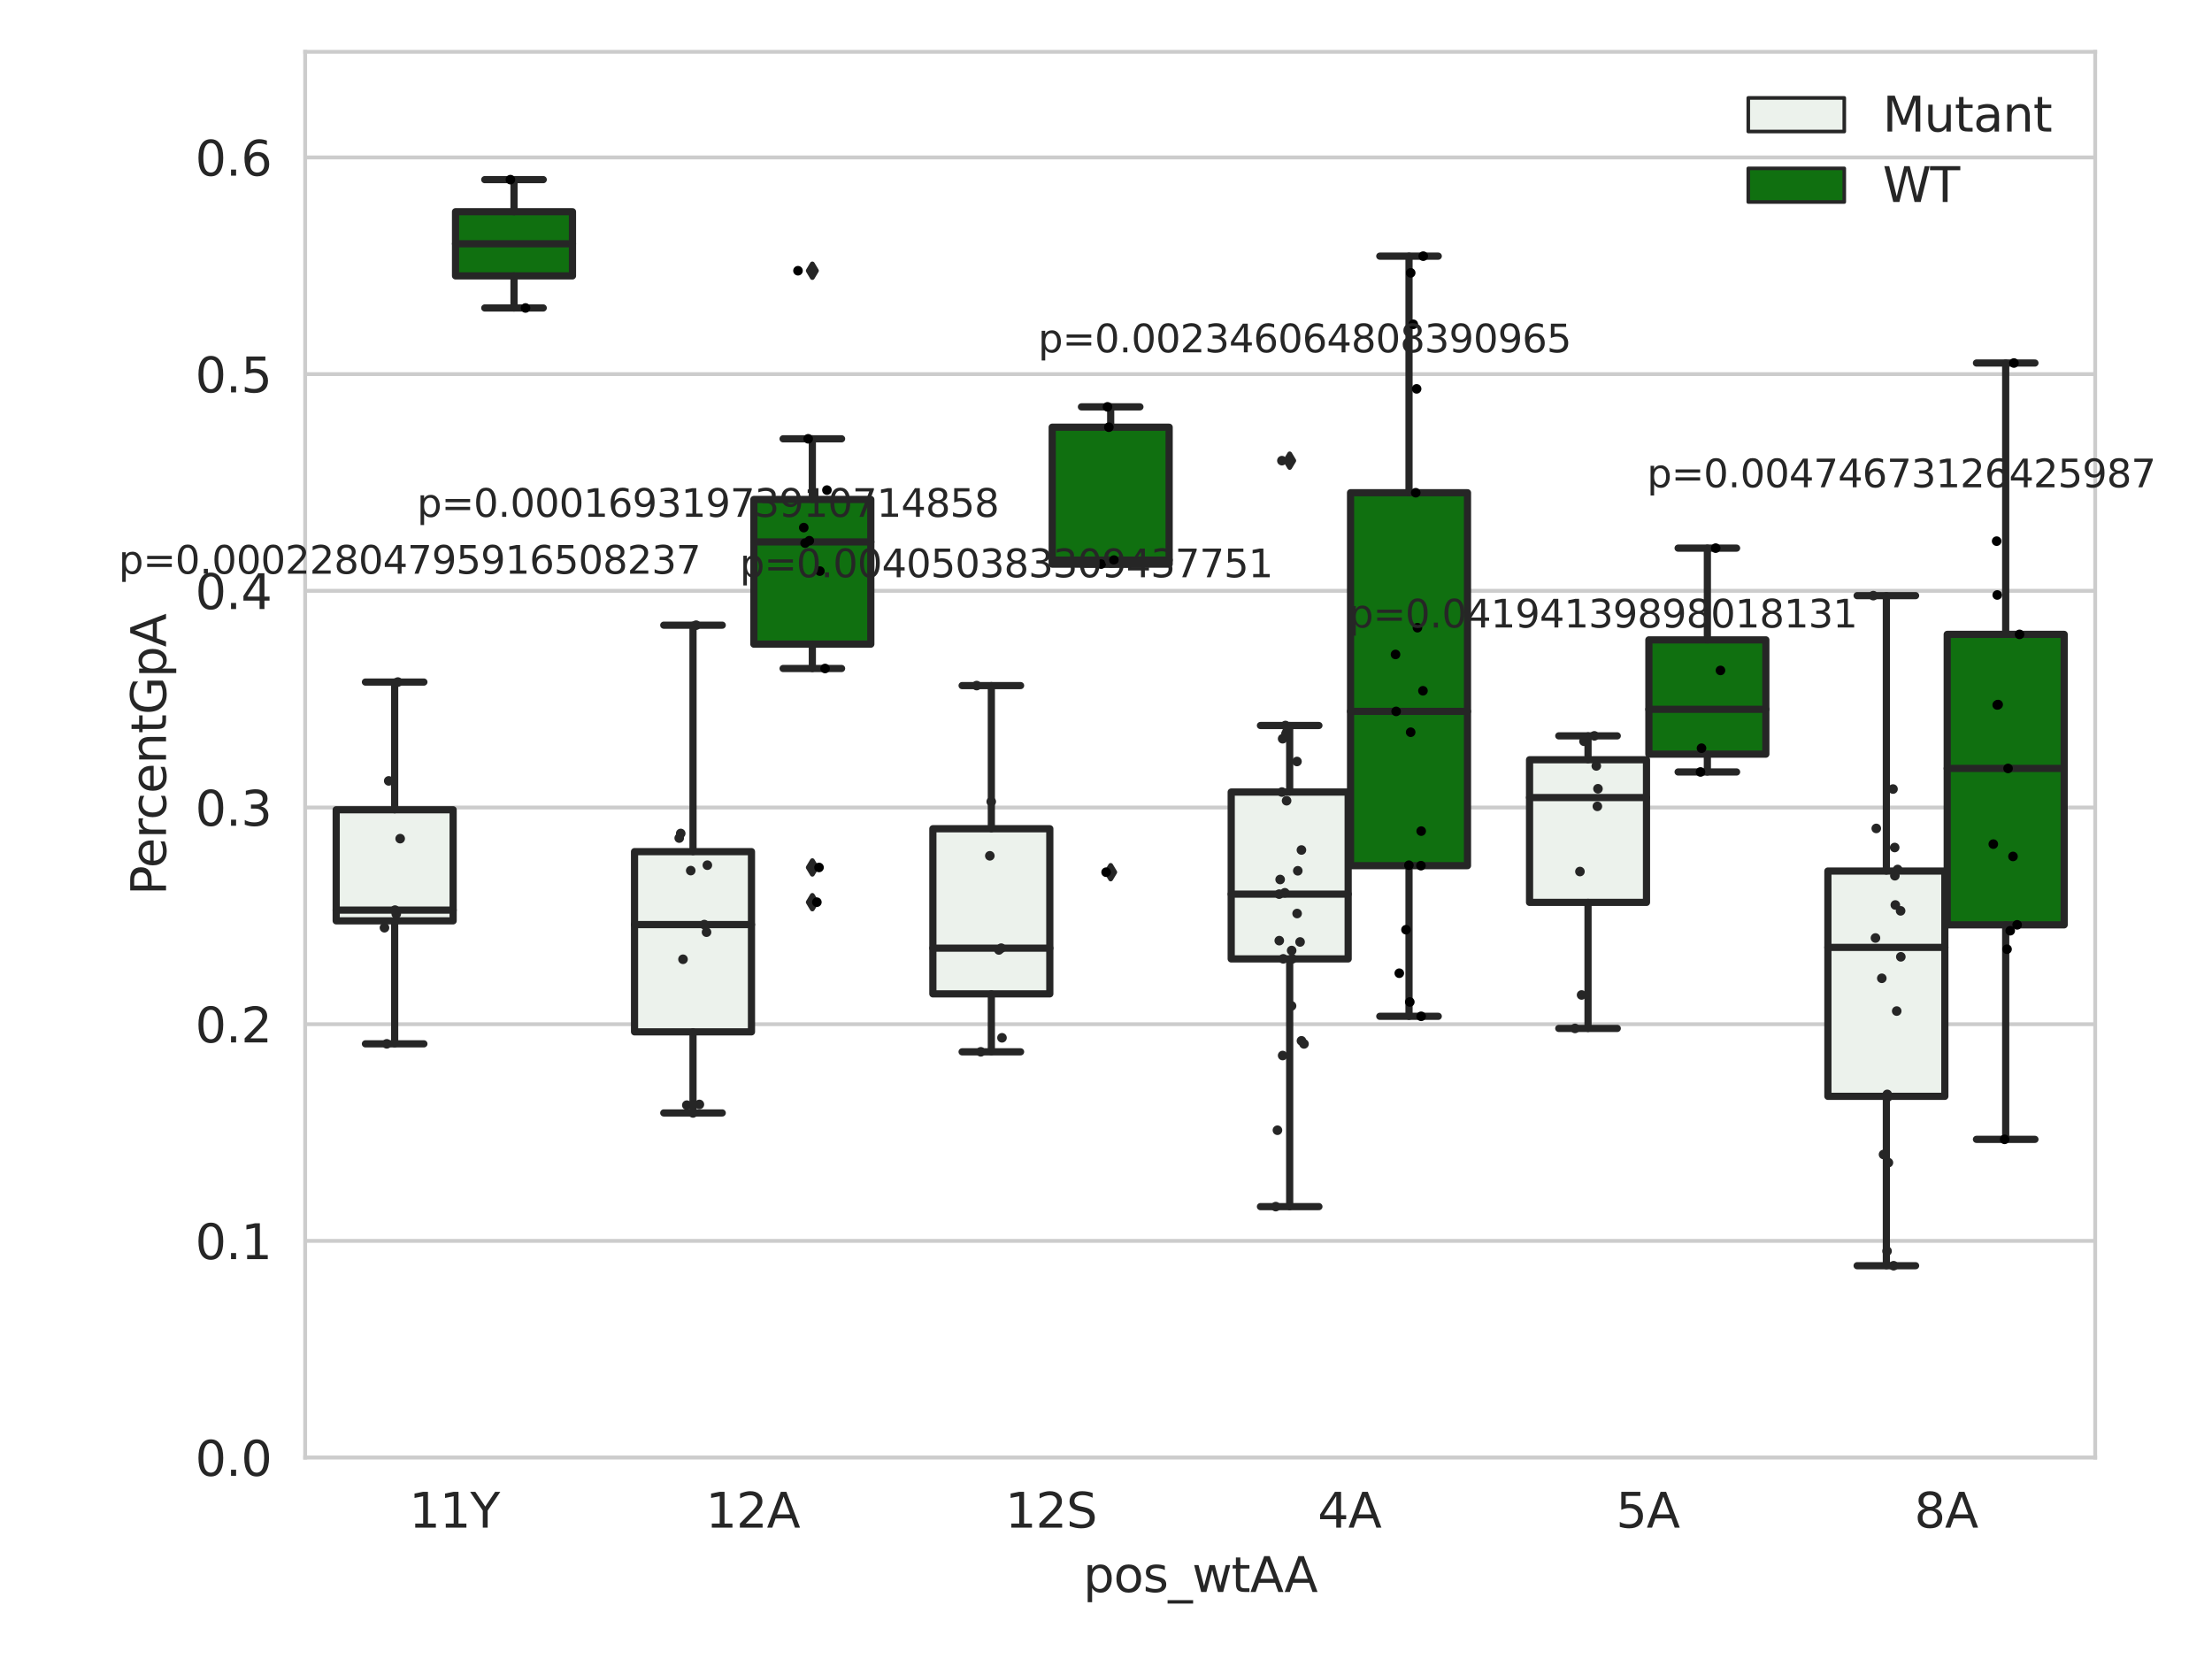 <?xml version="1.0" encoding="utf-8" standalone="no"?>
<!DOCTYPE svg PUBLIC "-//W3C//DTD SVG 1.1//EN"
  "http://www.w3.org/Graphics/SVG/1.1/DTD/svg11.dtd">
<svg xmlns:xlink="http://www.w3.org/1999/xlink" width="460.8pt" height="345.6pt" viewBox="0 0 460.8 345.6" xmlns="http://www.w3.org/2000/svg" version="1.1">
 <defs>
  <style type="text/css">*{stroke-linejoin: round; stroke-linecap: butt}</style>
 </defs>
 <g id="figure_1">
  <g id="patch_1">
   <path d="M 0 345.6 
L 460.8 345.6 
L 460.8 0 
L 0 0 
z
" style="fill: #ffffff"/>
  </g>
  <g id="axes_1">
   <g id="patch_2">
    <path d="M 63.571 303.64 
L 436.468 303.64 
L 436.468 10.8 
L 63.571 10.8 
z
" style="fill: #ffffff"/>
   </g>
   <g id="matplotlib.axis_1">
    <g id="xtick_1">
     <g id="text_1">
      <!-- 11Y -->
      <g style="fill: #262626" transform="translate(85.23 318.238)scale(0.1 -0.1)">
       <defs>
        <path id="DejaVuSans-31" d="M 794 531 
L 1825 531 
L 1825 4091 
L 703 3866 
L 703 4441 
L 1819 4666 
L 2450 4666 
L 2450 531 
L 3481 531 
L 3481 0 
L 794 0 
L 794 531 
z
" transform="scale(0.016)"/>
        <path id="DejaVuSans-59" d="M -13 4666 
L 666 4666 
L 1959 2747 
L 3244 4666 
L 3922 4666 
L 2272 2222 
L 2272 0 
L 1638 0 
L 1638 2222 
L -13 4666 
z
" transform="scale(0.016)"/>
       </defs>
       <use xlink:href="#DejaVuSans-31"/>
       <use xlink:href="#DejaVuSans-31" x="63.623"/>
       <use xlink:href="#DejaVuSans-59" x="127.246"/>
      </g>
     </g>
    </g>
    <g id="xtick_2">
     <g id="text_2">
      <!-- 12A -->
      <g style="fill: #262626" transform="translate(147.013 318.238)scale(0.1 -0.1)">
       <defs>
        <path id="DejaVuSans-32" d="M 1228 531 
L 3431 531 
L 3431 0 
L 469 0 
L 469 531 
Q 828 903 1448 1529 
Q 2069 2156 2228 2338 
Q 2531 2678 2651 2914 
Q 2772 3150 2772 3378 
Q 2772 3750 2511 3984 
Q 2250 4219 1831 4219 
Q 1534 4219 1204 4116 
Q 875 4013 500 3803 
L 500 4441 
Q 881 4594 1212 4672 
Q 1544 4750 1819 4750 
Q 2544 4750 2975 4387 
Q 3406 4025 3406 3419 
Q 3406 3131 3298 2873 
Q 3191 2616 2906 2266 
Q 2828 2175 2409 1742 
Q 1991 1309 1228 531 
z
" transform="scale(0.016)"/>
        <path id="DejaVuSans-41" d="M 2188 4044 
L 1331 1722 
L 3047 1722 
L 2188 4044 
z
M 1831 4666 
L 2547 4666 
L 4325 0 
L 3669 0 
L 3244 1197 
L 1141 1197 
L 716 0 
L 50 0 
L 1831 4666 
z
" transform="scale(0.016)"/>
       </defs>
       <use xlink:href="#DejaVuSans-31"/>
       <use xlink:href="#DejaVuSans-32" x="63.623"/>
       <use xlink:href="#DejaVuSans-41" x="127.246"/>
      </g>
     </g>
    </g>
    <g id="xtick_3">
     <g id="text_3">
      <!-- 12S -->
      <g style="fill: #262626" transform="translate(209.408 318.238)scale(0.1 -0.1)">
       <defs>
        <path id="DejaVuSans-53" d="M 3425 4513 
L 3425 3897 
Q 3066 4069 2747 4153 
Q 2428 4238 2131 4238 
Q 1616 4238 1336 4038 
Q 1056 3838 1056 3469 
Q 1056 3159 1242 3001 
Q 1428 2844 1947 2747 
L 2328 2669 
Q 3034 2534 3370 2195 
Q 3706 1856 3706 1288 
Q 3706 609 3251 259 
Q 2797 -91 1919 -91 
Q 1588 -91 1214 -16 
Q 841 59 441 206 
L 441 856 
Q 825 641 1194 531 
Q 1563 422 1919 422 
Q 2459 422 2753 634 
Q 3047 847 3047 1241 
Q 3047 1584 2836 1778 
Q 2625 1972 2144 2069 
L 1759 2144 
Q 1053 2284 737 2584 
Q 422 2884 422 3419 
Q 422 4038 858 4394 
Q 1294 4750 2059 4750 
Q 2388 4750 2728 4690 
Q 3069 4631 3425 4513 
z
" transform="scale(0.016)"/>
       </defs>
       <use xlink:href="#DejaVuSans-31"/>
       <use xlink:href="#DejaVuSans-32" x="63.623"/>
       <use xlink:href="#DejaVuSans-53" x="127.246"/>
      </g>
     </g>
    </g>
    <g id="xtick_4">
     <g id="text_4">
      <!-- 4A -->
      <g style="fill: #262626" transform="translate(274.493 318.238)scale(0.1 -0.1)">
       <defs>
        <path id="DejaVuSans-34" d="M 2419 4116 
L 825 1625 
L 2419 1625 
L 2419 4116 
z
M 2253 4666 
L 3047 4666 
L 3047 1625 
L 3713 1625 
L 3713 1100 
L 3047 1100 
L 3047 0 
L 2419 0 
L 2419 1100 
L 313 1100 
L 313 1709 
L 2253 4666 
z
" transform="scale(0.016)"/>
       </defs>
       <use xlink:href="#DejaVuSans-34"/>
       <use xlink:href="#DejaVuSans-41" x="63.623"/>
      </g>
     </g>
    </g>
    <g id="xtick_5">
     <g id="text_5">
      <!-- 5A -->
      <g style="fill: #262626" transform="translate(336.642 318.238)scale(0.1 -0.1)">
       <defs>
        <path id="DejaVuSans-35" d="M 691 4666 
L 3169 4666 
L 3169 4134 
L 1269 4134 
L 1269 2991 
Q 1406 3038 1543 3061 
Q 1681 3084 1819 3084 
Q 2600 3084 3056 2656 
Q 3513 2228 3513 1497 
Q 3513 744 3044 326 
Q 2575 -91 1722 -91 
Q 1428 -91 1123 -41 
Q 819 9 494 109 
L 494 744 
Q 775 591 1075 516 
Q 1375 441 1709 441 
Q 2250 441 2565 725 
Q 2881 1009 2881 1497 
Q 2881 1984 2565 2268 
Q 2250 2553 1709 2553 
Q 1456 2553 1204 2497 
Q 953 2441 691 2322 
L 691 4666 
z
" transform="scale(0.016)"/>
       </defs>
       <use xlink:href="#DejaVuSans-35"/>
       <use xlink:href="#DejaVuSans-41" x="63.623"/>
      </g>
     </g>
    </g>
    <g id="xtick_6">
     <g id="text_6">
      <!-- 8A -->
      <g style="fill: #262626" transform="translate(398.792 318.238)scale(0.1 -0.1)">
       <defs>
        <path id="DejaVuSans-38" d="M 2034 2216 
Q 1584 2216 1326 1975 
Q 1069 1734 1069 1313 
Q 1069 891 1326 650 
Q 1584 409 2034 409 
Q 2484 409 2743 651 
Q 3003 894 3003 1313 
Q 3003 1734 2745 1975 
Q 2488 2216 2034 2216 
z
M 1403 2484 
Q 997 2584 770 2862 
Q 544 3141 544 3541 
Q 544 4100 942 4425 
Q 1341 4750 2034 4750 
Q 2731 4750 3128 4425 
Q 3525 4100 3525 3541 
Q 3525 3141 3298 2862 
Q 3072 2584 2669 2484 
Q 3125 2378 3379 2068 
Q 3634 1759 3634 1313 
Q 3634 634 3220 271 
Q 2806 -91 2034 -91 
Q 1263 -91 848 271 
Q 434 634 434 1313 
Q 434 1759 690 2068 
Q 947 2378 1403 2484 
z
M 1172 3481 
Q 1172 3119 1398 2916 
Q 1625 2713 2034 2713 
Q 2441 2713 2670 2916 
Q 2900 3119 2900 3481 
Q 2900 3844 2670 4047 
Q 2441 4250 2034 4250 
Q 1625 4250 1398 4047 
Q 1172 3844 1172 3481 
z
" transform="scale(0.016)"/>
       </defs>
       <use xlink:href="#DejaVuSans-38"/>
       <use xlink:href="#DejaVuSans-41" x="63.623"/>
      </g>
     </g>
    </g>
    <g id="text_7">
     <!-- pos_wtAA -->
     <g style="fill: #262626" transform="translate(225.654 331.638)scale(0.1 -0.1)">
      <defs>
       <path id="DejaVuSans-70" d="M 1159 525 
L 1159 -1331 
L 581 -1331 
L 581 3500 
L 1159 3500 
L 1159 2969 
Q 1341 3281 1617 3432 
Q 1894 3584 2278 3584 
Q 2916 3584 3314 3078 
Q 3713 2572 3713 1747 
Q 3713 922 3314 415 
Q 2916 -91 2278 -91 
Q 1894 -91 1617 61 
Q 1341 213 1159 525 
z
M 3116 1747 
Q 3116 2381 2855 2742 
Q 2594 3103 2138 3103 
Q 1681 3103 1420 2742 
Q 1159 2381 1159 1747 
Q 1159 1113 1420 752 
Q 1681 391 2138 391 
Q 2594 391 2855 752 
Q 3116 1113 3116 1747 
z
" transform="scale(0.016)"/>
       <path id="DejaVuSans-6f" d="M 1959 3097 
Q 1497 3097 1228 2736 
Q 959 2375 959 1747 
Q 959 1119 1226 758 
Q 1494 397 1959 397 
Q 2419 397 2687 759 
Q 2956 1122 2956 1747 
Q 2956 2369 2687 2733 
Q 2419 3097 1959 3097 
z
M 1959 3584 
Q 2709 3584 3137 3096 
Q 3566 2609 3566 1747 
Q 3566 888 3137 398 
Q 2709 -91 1959 -91 
Q 1206 -91 779 398 
Q 353 888 353 1747 
Q 353 2609 779 3096 
Q 1206 3584 1959 3584 
z
" transform="scale(0.016)"/>
       <path id="DejaVuSans-73" d="M 2834 3397 
L 2834 2853 
Q 2591 2978 2328 3040 
Q 2066 3103 1784 3103 
Q 1356 3103 1142 2972 
Q 928 2841 928 2578 
Q 928 2378 1081 2264 
Q 1234 2150 1697 2047 
L 1894 2003 
Q 2506 1872 2764 1633 
Q 3022 1394 3022 966 
Q 3022 478 2636 193 
Q 2250 -91 1575 -91 
Q 1294 -91 989 -36 
Q 684 19 347 128 
L 347 722 
Q 666 556 975 473 
Q 1284 391 1588 391 
Q 1994 391 2212 530 
Q 2431 669 2431 922 
Q 2431 1156 2273 1281 
Q 2116 1406 1581 1522 
L 1381 1569 
Q 847 1681 609 1914 
Q 372 2147 372 2553 
Q 372 3047 722 3315 
Q 1072 3584 1716 3584 
Q 2034 3584 2315 3537 
Q 2597 3491 2834 3397 
z
" transform="scale(0.016)"/>
       <path id="DejaVuSans-5f" d="M 3263 -1063 
L 3263 -1509 
L -63 -1509 
L -63 -1063 
L 3263 -1063 
z
" transform="scale(0.016)"/>
       <path id="DejaVuSans-77" d="M 269 3500 
L 844 3500 
L 1563 769 
L 2278 3500 
L 2956 3500 
L 3675 769 
L 4391 3500 
L 4966 3500 
L 4050 0 
L 3372 0 
L 2619 2869 
L 1863 0 
L 1184 0 
L 269 3500 
z
" transform="scale(0.016)"/>
       <path id="DejaVuSans-74" d="M 1172 4494 
L 1172 3500 
L 2356 3500 
L 2356 3053 
L 1172 3053 
L 1172 1153 
Q 1172 725 1289 603 
Q 1406 481 1766 481 
L 2356 481 
L 2356 0 
L 1766 0 
Q 1100 0 847 248 
Q 594 497 594 1153 
L 594 3053 
L 172 3053 
L 172 3500 
L 594 3500 
L 594 4494 
L 1172 4494 
z
" transform="scale(0.016)"/>
      </defs>
      <use xlink:href="#DejaVuSans-70"/>
      <use xlink:href="#DejaVuSans-6f" x="63.477"/>
      <use xlink:href="#DejaVuSans-73" x="124.658"/>
      <use xlink:href="#DejaVuSans-5f" x="176.758"/>
      <use xlink:href="#DejaVuSans-77" x="226.758"/>
      <use xlink:href="#DejaVuSans-74" x="308.545"/>
      <use xlink:href="#DejaVuSans-41" x="347.754"/>
      <use xlink:href="#DejaVuSans-41" x="418.912"/>
     </g>
    </g>
   </g>
   <g id="matplotlib.axis_2">
    <g id="ytick_1">
     <g id="line2d_1">
      <path d="M 63.571 303.64 
L 436.468 303.64 
" clip-path="url(#pd79b88e544)" style="fill: none; stroke: #cccccc; stroke-width: 0.8; stroke-linecap: round"/>
     </g>
     <g id="text_8">
      <!-- 0.0 -->
      <g style="fill: #262626" transform="translate(40.668 307.439)scale(0.1 -0.1)">
       <defs>
        <path id="DejaVuSans-30" d="M 2034 4250 
Q 1547 4250 1301 3770 
Q 1056 3291 1056 2328 
Q 1056 1369 1301 889 
Q 1547 409 2034 409 
Q 2525 409 2770 889 
Q 3016 1369 3016 2328 
Q 3016 3291 2770 3770 
Q 2525 4250 2034 4250 
z
M 2034 4750 
Q 2819 4750 3233 4129 
Q 3647 3509 3647 2328 
Q 3647 1150 3233 529 
Q 2819 -91 2034 -91 
Q 1250 -91 836 529 
Q 422 1150 422 2328 
Q 422 3509 836 4129 
Q 1250 4750 2034 4750 
z
" transform="scale(0.016)"/>
        <path id="DejaVuSans-2e" d="M 684 794 
L 1344 794 
L 1344 0 
L 684 0 
L 684 794 
z
" transform="scale(0.016)"/>
       </defs>
       <use xlink:href="#DejaVuSans-30"/>
       <use xlink:href="#DejaVuSans-2e" x="63.623"/>
       <use xlink:href="#DejaVuSans-30" x="95.41"/>
      </g>
     </g>
    </g>
    <g id="ytick_2">
     <g id="line2d_2">
      <path d="M 63.571 258.499 
L 436.468 258.499 
" clip-path="url(#pd79b88e544)" style="fill: none; stroke: #cccccc; stroke-width: 0.8; stroke-linecap: round"/>
     </g>
     <g id="text_9">
      <!-- 0.1 -->
      <g style="fill: #262626" transform="translate(40.668 262.299)scale(0.1 -0.1)">
       <use xlink:href="#DejaVuSans-30"/>
       <use xlink:href="#DejaVuSans-2e" x="63.623"/>
       <use xlink:href="#DejaVuSans-31" x="95.41"/>
      </g>
     </g>
    </g>
    <g id="ytick_3">
     <g id="line2d_3">
      <path d="M 63.571 213.359 
L 436.468 213.359 
" clip-path="url(#pd79b88e544)" style="fill: none; stroke: #cccccc; stroke-width: 0.8; stroke-linecap: round"/>
     </g>
     <g id="text_10">
      <!-- 0.2 -->
      <g style="fill: #262626" transform="translate(40.668 217.158)scale(0.1 -0.1)">
       <use xlink:href="#DejaVuSans-30"/>
       <use xlink:href="#DejaVuSans-2e" x="63.623"/>
       <use xlink:href="#DejaVuSans-32" x="95.41"/>
      </g>
     </g>
    </g>
    <g id="ytick_4">
     <g id="line2d_4">
      <path d="M 63.571 168.218 
L 436.468 168.218 
" clip-path="url(#pd79b88e544)" style="fill: none; stroke: #cccccc; stroke-width: 0.8; stroke-linecap: round"/>
     </g>
     <g id="text_11">
      <!-- 0.3 -->
      <g style="fill: #262626" transform="translate(40.668 172.017)scale(0.1 -0.1)">
       <defs>
        <path id="DejaVuSans-33" d="M 2597 2516 
Q 3050 2419 3304 2112 
Q 3559 1806 3559 1356 
Q 3559 666 3084 287 
Q 2609 -91 1734 -91 
Q 1441 -91 1130 -33 
Q 819 25 488 141 
L 488 750 
Q 750 597 1062 519 
Q 1375 441 1716 441 
Q 2309 441 2620 675 
Q 2931 909 2931 1356 
Q 2931 1769 2642 2001 
Q 2353 2234 1838 2234 
L 1294 2234 
L 1294 2753 
L 1863 2753 
Q 2328 2753 2575 2939 
Q 2822 3125 2822 3475 
Q 2822 3834 2567 4026 
Q 2313 4219 1838 4219 
Q 1578 4219 1281 4162 
Q 984 4106 628 3988 
L 628 4550 
Q 988 4650 1302 4700 
Q 1616 4750 1894 4750 
Q 2613 4750 3031 4423 
Q 3450 4097 3450 3541 
Q 3450 3153 3228 2886 
Q 3006 2619 2597 2516 
z
" transform="scale(0.016)"/>
       </defs>
       <use xlink:href="#DejaVuSans-30"/>
       <use xlink:href="#DejaVuSans-2e" x="63.623"/>
       <use xlink:href="#DejaVuSans-33" x="95.41"/>
      </g>
     </g>
    </g>
    <g id="ytick_5">
     <g id="line2d_5">
      <path d="M 63.571 123.077 
L 436.468 123.077 
" clip-path="url(#pd79b88e544)" style="fill: none; stroke: #cccccc; stroke-width: 0.8; stroke-linecap: round"/>
     </g>
     <g id="text_12">
      <!-- 0.4 -->
      <g style="fill: #262626" transform="translate(40.668 126.876)scale(0.1 -0.1)">
       <use xlink:href="#DejaVuSans-30"/>
       <use xlink:href="#DejaVuSans-2e" x="63.623"/>
       <use xlink:href="#DejaVuSans-34" x="95.41"/>
      </g>
     </g>
    </g>
    <g id="ytick_6">
     <g id="line2d_6">
      <path d="M 63.571 77.936 
L 436.468 77.936 
" clip-path="url(#pd79b88e544)" style="fill: none; stroke: #cccccc; stroke-width: 0.8; stroke-linecap: round"/>
     </g>
     <g id="text_13">
      <!-- 0.5 -->
      <g style="fill: #262626" transform="translate(40.668 81.736)scale(0.1 -0.1)">
       <use xlink:href="#DejaVuSans-30"/>
       <use xlink:href="#DejaVuSans-2e" x="63.623"/>
       <use xlink:href="#DejaVuSans-35" x="95.41"/>
      </g>
     </g>
    </g>
    <g id="ytick_7">
     <g id="line2d_7">
      <path d="M 63.571 32.796 
L 436.468 32.796 
" clip-path="url(#pd79b88e544)" style="fill: none; stroke: #cccccc; stroke-width: 0.8; stroke-linecap: round"/>
     </g>
     <g id="text_14">
      <!-- 0.6 -->
      <g style="fill: #262626" transform="translate(40.668 36.595)scale(0.1 -0.1)">
       <defs>
        <path id="DejaVuSans-36" d="M 2113 2584 
Q 1688 2584 1439 2293 
Q 1191 2003 1191 1497 
Q 1191 994 1439 701 
Q 1688 409 2113 409 
Q 2538 409 2786 701 
Q 3034 994 3034 1497 
Q 3034 2003 2786 2293 
Q 2538 2584 2113 2584 
z
M 3366 4563 
L 3366 3988 
Q 3128 4100 2886 4159 
Q 2644 4219 2406 4219 
Q 1781 4219 1451 3797 
Q 1122 3375 1075 2522 
Q 1259 2794 1537 2939 
Q 1816 3084 2150 3084 
Q 2853 3084 3261 2657 
Q 3669 2231 3669 1497 
Q 3669 778 3244 343 
Q 2819 -91 2113 -91 
Q 1303 -91 875 529 
Q 447 1150 447 2328 
Q 447 3434 972 4092 
Q 1497 4750 2381 4750 
Q 2619 4750 2861 4703 
Q 3103 4656 3366 4563 
z
" transform="scale(0.016)"/>
       </defs>
       <use xlink:href="#DejaVuSans-30"/>
       <use xlink:href="#DejaVuSans-2e" x="63.623"/>
       <use xlink:href="#DejaVuSans-36" x="95.41"/>
      </g>
     </g>
    </g>
    <g id="text_15">
     <!-- PercentGpA -->
     <g style="fill: #262626" transform="translate(34.588 186.497)rotate(-90)scale(0.1 -0.1)">
      <defs>
       <path id="DejaVuSans-50" d="M 1259 4147 
L 1259 2394 
L 2053 2394 
Q 2494 2394 2734 2622 
Q 2975 2850 2975 3272 
Q 2975 3691 2734 3919 
Q 2494 4147 2053 4147 
L 1259 4147 
z
M 628 4666 
L 2053 4666 
Q 2838 4666 3239 4311 
Q 3641 3956 3641 3272 
Q 3641 2581 3239 2228 
Q 2838 1875 2053 1875 
L 1259 1875 
L 1259 0 
L 628 0 
L 628 4666 
z
" transform="scale(0.016)"/>
       <path id="DejaVuSans-65" d="M 3597 1894 
L 3597 1613 
L 953 1613 
Q 991 1019 1311 708 
Q 1631 397 2203 397 
Q 2534 397 2845 478 
Q 3156 559 3463 722 
L 3463 178 
Q 3153 47 2828 -22 
Q 2503 -91 2169 -91 
Q 1331 -91 842 396 
Q 353 884 353 1716 
Q 353 2575 817 3079 
Q 1281 3584 2069 3584 
Q 2775 3584 3186 3129 
Q 3597 2675 3597 1894 
z
M 3022 2063 
Q 3016 2534 2758 2815 
Q 2500 3097 2075 3097 
Q 1594 3097 1305 2825 
Q 1016 2553 972 2059 
L 3022 2063 
z
" transform="scale(0.016)"/>
       <path id="DejaVuSans-72" d="M 2631 2963 
Q 2534 3019 2420 3045 
Q 2306 3072 2169 3072 
Q 1681 3072 1420 2755 
Q 1159 2438 1159 1844 
L 1159 0 
L 581 0 
L 581 3500 
L 1159 3500 
L 1159 2956 
Q 1341 3275 1631 3429 
Q 1922 3584 2338 3584 
Q 2397 3584 2469 3576 
Q 2541 3569 2628 3553 
L 2631 2963 
z
" transform="scale(0.016)"/>
       <path id="DejaVuSans-63" d="M 3122 3366 
L 3122 2828 
Q 2878 2963 2633 3030 
Q 2388 3097 2138 3097 
Q 1578 3097 1268 2742 
Q 959 2388 959 1747 
Q 959 1106 1268 751 
Q 1578 397 2138 397 
Q 2388 397 2633 464 
Q 2878 531 3122 666 
L 3122 134 
Q 2881 22 2623 -34 
Q 2366 -91 2075 -91 
Q 1284 -91 818 406 
Q 353 903 353 1747 
Q 353 2603 823 3093 
Q 1294 3584 2113 3584 
Q 2378 3584 2631 3529 
Q 2884 3475 3122 3366 
z
" transform="scale(0.016)"/>
       <path id="DejaVuSans-6e" d="M 3513 2113 
L 3513 0 
L 2938 0 
L 2938 2094 
Q 2938 2591 2744 2837 
Q 2550 3084 2163 3084 
Q 1697 3084 1428 2787 
Q 1159 2491 1159 1978 
L 1159 0 
L 581 0 
L 581 3500 
L 1159 3500 
L 1159 2956 
Q 1366 3272 1645 3428 
Q 1925 3584 2291 3584 
Q 2894 3584 3203 3211 
Q 3513 2838 3513 2113 
z
" transform="scale(0.016)"/>
       <path id="DejaVuSans-47" d="M 3809 666 
L 3809 1919 
L 2778 1919 
L 2778 2438 
L 4434 2438 
L 4434 434 
Q 4069 175 3628 42 
Q 3188 -91 2688 -91 
Q 1594 -91 976 548 
Q 359 1188 359 2328 
Q 359 3472 976 4111 
Q 1594 4750 2688 4750 
Q 3144 4750 3555 4637 
Q 3966 4525 4313 4306 
L 4313 3634 
Q 3963 3931 3569 4081 
Q 3175 4231 2741 4231 
Q 1884 4231 1454 3753 
Q 1025 3275 1025 2328 
Q 1025 1384 1454 906 
Q 1884 428 2741 428 
Q 3075 428 3337 486 
Q 3600 544 3809 666 
z
" transform="scale(0.016)"/>
      </defs>
      <use xlink:href="#DejaVuSans-50"/>
      <use xlink:href="#DejaVuSans-65" x="56.678"/>
      <use xlink:href="#DejaVuSans-72" x="118.201"/>
      <use xlink:href="#DejaVuSans-63" x="157.064"/>
      <use xlink:href="#DejaVuSans-65" x="212.045"/>
      <use xlink:href="#DejaVuSans-6e" x="273.568"/>
      <use xlink:href="#DejaVuSans-74" x="336.947"/>
      <use xlink:href="#DejaVuSans-47" x="376.156"/>
      <use xlink:href="#DejaVuSans-70" x="453.646"/>
      <use xlink:href="#DejaVuSans-41" x="517.123"/>
     </g>
    </g>
   </g>
   <g id="patch_3">
    <path d="M 70.035 191.827 
L 94.397 191.827 
L 94.397 168.689 
L 70.035 168.689 
L 70.035 191.827 
z
" clip-path="url(#pd79b88e544)" style="fill: #ecf2ec; stroke: #262626; stroke-width: 1.5; stroke-linejoin: miter"/>
   </g>
   <g id="patch_4">
    <path d="M 94.895 57.471 
L 119.257 57.471 
L 119.257 44.105 
L 94.895 44.105 
L 94.895 57.471 
z
" clip-path="url(#pd79b88e544)" style="fill: #107010; stroke: #262626; stroke-width: 1.5; stroke-linejoin: miter"/>
   </g>
   <g id="patch_5">
    <path d="M 132.184 214.953 
L 156.547 214.953 
L 156.547 177.409 
L 132.184 177.409 
L 132.184 214.953 
z
" clip-path="url(#pd79b88e544)" style="fill: #ecf2ec; stroke: #262626; stroke-width: 1.5; stroke-linejoin: miter"/>
   </g>
   <g id="patch_6">
    <path d="M 157.044 134.187 
L 181.407 134.187 
L 181.407 104.049 
L 157.044 104.049 
L 157.044 134.187 
z
" clip-path="url(#pd79b88e544)" style="fill: #107010; stroke: #262626; stroke-width: 1.5; stroke-linejoin: miter"/>
   </g>
   <g id="patch_7">
    <path d="M 194.334 207.041 
L 218.696 207.041 
L 218.696 172.64 
L 194.334 172.64 
L 194.334 207.041 
z
" clip-path="url(#pd79b88e544)" style="fill: #ecf2ec; stroke: #262626; stroke-width: 1.5; stroke-linejoin: miter"/>
   </g>
   <g id="patch_8">
    <path d="M 219.194 117.516 
L 243.556 117.516 
L 243.556 88.993 
L 219.194 88.993 
L 219.194 117.516 
z
" clip-path="url(#pd79b88e544)" style="fill: #107010; stroke: #262626; stroke-width: 1.5; stroke-linejoin: miter"/>
   </g>
   <g id="patch_9">
    <path d="M 256.483 199.759 
L 280.846 199.759 
L 280.846 164.997 
L 256.483 164.997 
L 256.483 199.759 
z
" clip-path="url(#pd79b88e544)" style="fill: #ecf2ec; stroke: #262626; stroke-width: 1.5; stroke-linejoin: miter"/>
   </g>
   <g id="patch_10">
    <path d="M 281.343 180.335 
L 305.706 180.335 
L 305.706 102.645 
L 281.343 102.645 
L 281.343 180.335 
z
" clip-path="url(#pd79b88e544)" style="fill: #107010; stroke: #262626; stroke-width: 1.5; stroke-linejoin: miter"/>
   </g>
   <g id="patch_11">
    <path d="M 318.633 187.986 
L 342.995 187.986 
L 342.995 158.27 
L 318.633 158.27 
L 318.633 187.986 
z
" clip-path="url(#pd79b88e544)" style="fill: #ecf2ec; stroke: #262626; stroke-width: 1.5; stroke-linejoin: miter"/>
   </g>
   <g id="patch_12">
    <path d="M 343.492 157.101 
L 367.855 157.101 
L 367.855 133.296 
L 343.492 133.296 
L 343.492 157.101 
z
" clip-path="url(#pd79b88e544)" style="fill: #107010; stroke: #262626; stroke-width: 1.5; stroke-linejoin: miter"/>
   </g>
   <g id="patch_13">
    <path d="M 380.782 228.384 
L 405.145 228.384 
L 405.145 181.454 
L 380.782 181.454 
L 380.782 228.384 
z
" clip-path="url(#pd79b88e544)" style="fill: #ecf2ec; stroke: #262626; stroke-width: 1.5; stroke-linejoin: miter"/>
   </g>
   <g id="patch_14">
    <path d="M 405.642 192.661 
L 430.005 192.661 
L 430.005 132.152 
L 405.642 132.152 
L 405.642 192.661 
z
" clip-path="url(#pd79b88e544)" style="fill: #107010; stroke: #262626; stroke-width: 1.5; stroke-linejoin: miter"/>
   </g>
   <g id="patch_15">
    <path d="M 94.646 303.64 
L 94.646 303.64 
L 94.646 303.64 
L 94.646 303.64 
z
" clip-path="url(#pd79b88e544)" style="fill: #ecf2ec; stroke: #262626; stroke-width: 0.75; stroke-linejoin: miter"/>
   </g>
   <g id="patch_16">
    <path d="M 94.646 303.64 
L 94.646 303.64 
L 94.646 303.64 
L 94.646 303.64 
z
" clip-path="url(#pd79b88e544)" style="fill: #107010; stroke: #262626; stroke-width: 0.75; stroke-linejoin: miter"/>
   </g>
   <g id="PathCollection_1"/>
   <g id="PathCollection_2"/>
   <g id="line2d_8">
    <path d="M 82.216 191.827 
L 82.216 217.451 
" clip-path="url(#pd79b88e544)" style="fill: none; stroke: #262626; stroke-width: 1.5; stroke-linecap: round"/>
   </g>
   <g id="line2d_9">
    <path d="M 82.216 168.689 
L 82.216 142.085 
" clip-path="url(#pd79b88e544)" style="fill: none; stroke: #262626; stroke-width: 1.5; stroke-linecap: round"/>
   </g>
   <g id="line2d_10">
    <path d="M 76.125 217.451 
L 88.307 217.451 
" clip-path="url(#pd79b88e544)" style="fill: none; stroke: #262626; stroke-width: 1.5; stroke-linecap: round"/>
   </g>
   <g id="line2d_11">
    <path d="M 76.125 142.085 
L 88.307 142.085 
" clip-path="url(#pd79b88e544)" style="fill: none; stroke: #262626; stroke-width: 1.5; stroke-linecap: round"/>
   </g>
   <g id="line2d_12"/>
   <g id="line2d_13">
    <path d="M 107.076 57.471 
L 107.076 64.154 
" clip-path="url(#pd79b88e544)" style="fill: none; stroke: #262626; stroke-width: 1.5; stroke-linecap: round"/>
   </g>
   <g id="line2d_14">
    <path d="M 107.076 44.105 
L 107.076 37.422 
" clip-path="url(#pd79b88e544)" style="fill: none; stroke: #262626; stroke-width: 1.5; stroke-linecap: round"/>
   </g>
   <g id="line2d_15">
    <path d="M 100.985 64.154 
L 113.167 64.154 
" clip-path="url(#pd79b88e544)" style="fill: none; stroke: #262626; stroke-width: 1.5; stroke-linecap: round"/>
   </g>
   <g id="line2d_16">
    <path d="M 100.985 37.422 
L 113.167 37.422 
" clip-path="url(#pd79b88e544)" style="fill: none; stroke: #262626; stroke-width: 1.5; stroke-linecap: round"/>
   </g>
   <g id="line2d_17"/>
   <g id="line2d_18">
    <path d="M 144.366 214.953 
L 144.366 231.845 
" clip-path="url(#pd79b88e544)" style="fill: none; stroke: #262626; stroke-width: 1.5; stroke-linecap: round"/>
   </g>
   <g id="line2d_19">
    <path d="M 144.366 177.409 
L 144.366 130.236 
" clip-path="url(#pd79b88e544)" style="fill: none; stroke: #262626; stroke-width: 1.5; stroke-linecap: round"/>
   </g>
   <g id="line2d_20">
    <path d="M 138.275 231.845 
L 150.456 231.845 
" clip-path="url(#pd79b88e544)" style="fill: none; stroke: #262626; stroke-width: 1.5; stroke-linecap: round"/>
   </g>
   <g id="line2d_21">
    <path d="M 138.275 130.236 
L 150.456 130.236 
" clip-path="url(#pd79b88e544)" style="fill: none; stroke: #262626; stroke-width: 1.5; stroke-linecap: round"/>
   </g>
   <g id="line2d_22"/>
   <g id="line2d_23">
    <path d="M 169.225 134.187 
L 169.225 139.26 
" clip-path="url(#pd79b88e544)" style="fill: none; stroke: #262626; stroke-width: 1.5; stroke-linecap: round"/>
   </g>
   <g id="line2d_24">
    <path d="M 169.225 104.049 
L 169.225 91.411 
" clip-path="url(#pd79b88e544)" style="fill: none; stroke: #262626; stroke-width: 1.5; stroke-linecap: round"/>
   </g>
   <g id="line2d_25">
    <path d="M 163.135 139.26 
L 175.316 139.26 
" clip-path="url(#pd79b88e544)" style="fill: none; stroke: #262626; stroke-width: 1.5; stroke-linecap: round"/>
   </g>
   <g id="line2d_26">
    <path d="M 163.135 91.411 
L 175.316 91.411 
" clip-path="url(#pd79b88e544)" style="fill: none; stroke: #262626; stroke-width: 1.5; stroke-linecap: round"/>
   </g>
   <g id="line2d_27">
    <defs>
     <path id="m268e69afd6" d="M -0 1.414 
L 0.849 0 
L 0 -1.414 
L -0.849 -0 
z
" style="stroke: #262626; stroke-linejoin: miter"/>
    </defs>
    <g clip-path="url(#pd79b88e544)">
     <use xlink:href="#m268e69afd6" x="169.225" y="180.706" style="fill: #262626; stroke: #262626; stroke-linejoin: miter"/>
     <use xlink:href="#m268e69afd6" x="169.225" y="187.941" style="fill: #262626; stroke: #262626; stroke-linejoin: miter"/>
     <use xlink:href="#m268e69afd6" x="169.225" y="56.397" style="fill: #262626; stroke: #262626; stroke-linejoin: miter"/>
    </g>
   </g>
   <g id="line2d_28">
    <path d="M 206.515 207.041 
L 206.515 219.114 
" clip-path="url(#pd79b88e544)" style="fill: none; stroke: #262626; stroke-width: 1.5; stroke-linecap: round"/>
   </g>
   <g id="line2d_29">
    <path d="M 206.515 172.64 
L 206.515 142.82 
" clip-path="url(#pd79b88e544)" style="fill: none; stroke: #262626; stroke-width: 1.5; stroke-linecap: round"/>
   </g>
   <g id="line2d_30">
    <path d="M 200.424 219.114 
L 212.606 219.114 
" clip-path="url(#pd79b88e544)" style="fill: none; stroke: #262626; stroke-width: 1.5; stroke-linecap: round"/>
   </g>
   <g id="line2d_31">
    <path d="M 200.424 142.82 
L 212.606 142.82 
" clip-path="url(#pd79b88e544)" style="fill: none; stroke: #262626; stroke-width: 1.5; stroke-linecap: round"/>
   </g>
   <g id="line2d_32"/>
   <g id="line2d_33">
    <path d="M 231.375 117.516 
L 231.375 117.516 
" clip-path="url(#pd79b88e544)" style="fill: none; stroke: #262626; stroke-width: 1.5; stroke-linecap: round"/>
   </g>
   <g id="line2d_34">
    <path d="M 231.375 88.993 
L 231.375 84.757 
" clip-path="url(#pd79b88e544)" style="fill: none; stroke: #262626; stroke-width: 1.5; stroke-linecap: round"/>
   </g>
   <g id="line2d_35">
    <path d="M 225.284 117.516 
L 237.465 117.516 
" clip-path="url(#pd79b88e544)" style="fill: none; stroke: #262626; stroke-width: 1.5; stroke-linecap: round"/>
   </g>
   <g id="line2d_36">
    <path d="M 225.284 84.757 
L 237.465 84.757 
" clip-path="url(#pd79b88e544)" style="fill: none; stroke: #262626; stroke-width: 1.5; stroke-linecap: round"/>
   </g>
   <g id="line2d_37">
    <g clip-path="url(#pd79b88e544)">
     <use xlink:href="#m268e69afd6" x="231.375" y="181.695" style="fill: #262626; stroke: #262626; stroke-linejoin: miter"/>
    </g>
   </g>
   <g id="line2d_38">
    <path d="M 268.665 199.759 
L 268.665 251.36 
" clip-path="url(#pd79b88e544)" style="fill: none; stroke: #262626; stroke-width: 1.5; stroke-linecap: round"/>
   </g>
   <g id="line2d_39">
    <path d="M 268.665 164.997 
L 268.665 151.137 
" clip-path="url(#pd79b88e544)" style="fill: none; stroke: #262626; stroke-width: 1.5; stroke-linecap: round"/>
   </g>
   <g id="line2d_40">
    <path d="M 262.574 251.36 
L 274.755 251.36 
" clip-path="url(#pd79b88e544)" style="fill: none; stroke: #262626; stroke-width: 1.5; stroke-linecap: round"/>
   </g>
   <g id="line2d_41">
    <path d="M 262.574 151.137 
L 274.755 151.137 
" clip-path="url(#pd79b88e544)" style="fill: none; stroke: #262626; stroke-width: 1.5; stroke-linecap: round"/>
   </g>
   <g id="line2d_42">
    <g clip-path="url(#pd79b88e544)">
     <use xlink:href="#m268e69afd6" x="268.665" y="95.964" style="fill: #262626; stroke: #262626; stroke-linejoin: miter"/>
    </g>
   </g>
   <g id="line2d_43">
    <path d="M 293.524 180.335 
L 293.524 211.715 
" clip-path="url(#pd79b88e544)" style="fill: none; stroke: #262626; stroke-width: 1.5; stroke-linecap: round"/>
   </g>
   <g id="line2d_44">
    <path d="M 293.524 102.645 
L 293.524 53.361 
" clip-path="url(#pd79b88e544)" style="fill: none; stroke: #262626; stroke-width: 1.5; stroke-linecap: round"/>
   </g>
   <g id="line2d_45">
    <path d="M 287.434 211.715 
L 299.615 211.715 
" clip-path="url(#pd79b88e544)" style="fill: none; stroke: #262626; stroke-width: 1.5; stroke-linecap: round"/>
   </g>
   <g id="line2d_46">
    <path d="M 287.434 53.361 
L 299.615 53.361 
" clip-path="url(#pd79b88e544)" style="fill: none; stroke: #262626; stroke-width: 1.5; stroke-linecap: round"/>
   </g>
   <g id="line2d_47"/>
   <g id="line2d_48">
    <path d="M 330.814 187.986 
L 330.814 214.239 
" clip-path="url(#pd79b88e544)" style="fill: none; stroke: #262626; stroke-width: 1.5; stroke-linecap: round"/>
   </g>
   <g id="line2d_49">
    <path d="M 330.814 158.27 
L 330.814 153.293 
" clip-path="url(#pd79b88e544)" style="fill: none; stroke: #262626; stroke-width: 1.5; stroke-linecap: round"/>
   </g>
   <g id="line2d_50">
    <path d="M 324.723 214.239 
L 336.905 214.239 
" clip-path="url(#pd79b88e544)" style="fill: none; stroke: #262626; stroke-width: 1.5; stroke-linecap: round"/>
   </g>
   <g id="line2d_51">
    <path d="M 324.723 153.293 
L 336.905 153.293 
" clip-path="url(#pd79b88e544)" style="fill: none; stroke: #262626; stroke-width: 1.5; stroke-linecap: round"/>
   </g>
   <g id="line2d_52"/>
   <g id="line2d_53">
    <path d="M 355.674 157.101 
L 355.674 160.814 
" clip-path="url(#pd79b88e544)" style="fill: none; stroke: #262626; stroke-width: 1.5; stroke-linecap: round"/>
   </g>
   <g id="line2d_54">
    <path d="M 355.674 133.296 
L 355.674 114.186 
" clip-path="url(#pd79b88e544)" style="fill: none; stroke: #262626; stroke-width: 1.5; stroke-linecap: round"/>
   </g>
   <g id="line2d_55">
    <path d="M 349.583 160.814 
L 361.764 160.814 
" clip-path="url(#pd79b88e544)" style="fill: none; stroke: #262626; stroke-width: 1.5; stroke-linecap: round"/>
   </g>
   <g id="line2d_56">
    <path d="M 349.583 114.186 
L 361.764 114.186 
" clip-path="url(#pd79b88e544)" style="fill: none; stroke: #262626; stroke-width: 1.5; stroke-linecap: round"/>
   </g>
   <g id="line2d_57"/>
   <g id="line2d_58">
    <path d="M 392.963 228.384 
L 392.963 263.671 
" clip-path="url(#pd79b88e544)" style="fill: none; stroke: #262626; stroke-width: 1.5; stroke-linecap: round"/>
   </g>
   <g id="line2d_59">
    <path d="M 392.963 181.454 
L 392.963 124.082 
" clip-path="url(#pd79b88e544)" style="fill: none; stroke: #262626; stroke-width: 1.5; stroke-linecap: round"/>
   </g>
   <g id="line2d_60">
    <path d="M 386.873 263.671 
L 399.054 263.671 
" clip-path="url(#pd79b88e544)" style="fill: none; stroke: #262626; stroke-width: 1.5; stroke-linecap: round"/>
   </g>
   <g id="line2d_61">
    <path d="M 386.873 124.082 
L 399.054 124.082 
" clip-path="url(#pd79b88e544)" style="fill: none; stroke: #262626; stroke-width: 1.5; stroke-linecap: round"/>
   </g>
   <g id="line2d_62"/>
   <g id="line2d_63">
    <path d="M 417.823 192.661 
L 417.823 237.349 
" clip-path="url(#pd79b88e544)" style="fill: none; stroke: #262626; stroke-width: 1.5; stroke-linecap: round"/>
   </g>
   <g id="line2d_64">
    <path d="M 417.823 132.152 
L 417.823 75.623 
" clip-path="url(#pd79b88e544)" style="fill: none; stroke: #262626; stroke-width: 1.5; stroke-linecap: round"/>
   </g>
   <g id="line2d_65">
    <path d="M 411.733 237.349 
L 423.914 237.349 
" clip-path="url(#pd79b88e544)" style="fill: none; stroke: #262626; stroke-width: 1.5; stroke-linecap: round"/>
   </g>
   <g id="line2d_66">
    <path d="M 411.733 75.623 
L 423.914 75.623 
" clip-path="url(#pd79b88e544)" style="fill: none; stroke: #262626; stroke-width: 1.5; stroke-linecap: round"/>
   </g>
   <g id="line2d_67"/>
   <g id="line2d_68">
    <path d="M 70.035 189.593 
L 94.397 189.593 
" clip-path="url(#pd79b88e544)" style="fill: none; stroke: #262626; stroke-width: 1.5; stroke-linecap: round"/>
   </g>
   <g id="line2d_69">
    <path d="M 94.895 50.788 
L 119.257 50.788 
" clip-path="url(#pd79b88e544)" style="fill: none; stroke: #262626; stroke-width: 1.5; stroke-linecap: round"/>
   </g>
   <g id="line2d_70">
    <path d="M 132.184 192.608 
L 156.547 192.608 
" clip-path="url(#pd79b88e544)" style="fill: none; stroke: #262626; stroke-width: 1.5; stroke-linecap: round"/>
   </g>
   <g id="line2d_71">
    <path d="M 157.044 112.89 
L 181.407 112.89 
" clip-path="url(#pd79b88e544)" style="fill: none; stroke: #262626; stroke-width: 1.5; stroke-linecap: round"/>
   </g>
   <g id="line2d_72">
    <path d="M 194.334 197.519 
L 218.696 197.519 
" clip-path="url(#pd79b88e544)" style="fill: none; stroke: #262626; stroke-width: 1.5; stroke-linecap: round"/>
   </g>
   <g id="line2d_73">
    <path d="M 219.194 116.675 
L 243.556 116.675 
" clip-path="url(#pd79b88e544)" style="fill: none; stroke: #262626; stroke-width: 1.5; stroke-linecap: round"/>
   </g>
   <g id="line2d_74">
    <path d="M 256.483 186.265 
L 280.846 186.265 
" clip-path="url(#pd79b88e544)" style="fill: none; stroke: #262626; stroke-width: 1.5; stroke-linecap: round"/>
   </g>
   <g id="line2d_75">
    <path d="M 281.343 148.194 
L 305.706 148.194 
" clip-path="url(#pd79b88e544)" style="fill: none; stroke: #262626; stroke-width: 1.5; stroke-linecap: round"/>
   </g>
   <g id="line2d_76">
    <path d="M 318.633 166.144 
L 342.995 166.144 
" clip-path="url(#pd79b88e544)" style="fill: none; stroke: #262626; stroke-width: 1.5; stroke-linecap: round"/>
   </g>
   <g id="line2d_77">
    <path d="M 343.492 147.765 
L 367.855 147.765 
" clip-path="url(#pd79b88e544)" style="fill: none; stroke: #262626; stroke-width: 1.5; stroke-linecap: round"/>
   </g>
   <g id="line2d_78">
    <path d="M 380.782 197.36 
L 405.145 197.36 
" clip-path="url(#pd79b88e544)" style="fill: none; stroke: #262626; stroke-width: 1.5; stroke-linecap: round"/>
   </g>
   <g id="line2d_79">
    <path d="M 405.642 160.078 
L 430.005 160.078 
" clip-path="url(#pd79b88e544)" style="fill: none; stroke: #262626; stroke-width: 1.5; stroke-linecap: round"/>
   </g>
   <g id="patch_17">
    <path d="M 63.571 303.64 
L 63.571 10.8 
" style="fill: none; stroke: #cccccc; stroke-width: 0.8; stroke-linejoin: miter; stroke-linecap: square"/>
   </g>
   <g id="patch_18">
    <path d="M 436.468 303.64 
L 436.468 10.8 
" style="fill: none; stroke: #cccccc; stroke-width: 0.8; stroke-linejoin: miter; stroke-linecap: square"/>
   </g>
   <g id="patch_19">
    <path d="M 63.571 303.64 
L 436.468 303.64 
" style="fill: none; stroke: #cccccc; stroke-width: 0.8; stroke-linejoin: miter; stroke-linecap: square"/>
   </g>
   <g id="patch_20">
    <path d="M 63.571 10.8 
L 436.468 10.8 
" style="fill: none; stroke: #cccccc; stroke-width: 0.8; stroke-linejoin: miter; stroke-linecap: square"/>
   </g>
   <g id="PathCollection_3">
    <defs>
     <path id="C0_0_8e978ce21c" d="M 0 1 
C 0.265 1 0.52 0.895 0.707 0.707 
C 0.895 0.52 1 0.265 1 -0 
C 1 -0.265 0.895 -0.52 0.707 -0.707 
C 0.52 -0.895 0.265 -1 0 -1 
C -0.265 -1 -0.52 -0.895 -0.707 -0.707 
C -0.895 -0.52 -1 -0.265 -1 0 
C -1 0.265 -0.895 0.52 -0.707 0.707 
C -0.52 0.895 -0.265 1 0 1 
z
"/>
    </defs>
    <g clip-path="url(#pd79b88e544)">
     <use xlink:href="#C0_0_8e978ce21c" x="80.979" y="162.673" style="fill: #262626"/>
    </g>
    <g clip-path="url(#pd79b88e544)">
     <use xlink:href="#C0_0_8e978ce21c" x="80.574" y="217.451" style="fill: #262626"/>
    </g>
    <g clip-path="url(#pd79b88e544)">
     <use xlink:href="#C0_0_8e978ce21c" x="83.362" y="174.705" style="fill: #262626"/>
    </g>
    <g clip-path="url(#pd79b88e544)">
     <use xlink:href="#C0_0_8e978ce21c" x="80.093" y="193.263" style="fill: #262626"/>
    </g>
    <g clip-path="url(#pd79b88e544)">
     <use xlink:href="#C0_0_8e978ce21c" x="82.881" y="142.085" style="fill: #262626"/>
    </g>
    <g clip-path="url(#pd79b88e544)">
     <use xlink:href="#C0_0_8e978ce21c" x="82.286" y="189.593" style="fill: #262626"/>
    </g>
    <g clip-path="url(#pd79b88e544)">
     <use xlink:href="#C0_0_8e978ce21c" x="82.549" y="190.392" style="fill: #262626"/>
    </g>
   </g>
   <g id="PathCollection_4">
    <defs>
     <path id="C1_0_97b9c30099" d="M 0 1 
C 0.265 1 0.52 0.895 0.707 0.707 
C 0.895 0.52 1 0.265 1 -0 
C 1 -0.265 0.895 -0.52 0.707 -0.707 
C 0.52 -0.895 0.265 -1 0 -1 
C -0.265 -1 -0.52 -0.895 -0.707 -0.707 
C -0.895 -0.52 -1 -0.265 -1 0 
C -1 0.265 -0.895 0.52 -0.707 0.707 
C -0.52 0.895 -0.265 1 0 1 
z
"/>
    </defs>
    <g clip-path="url(#pd79b88e544)">
     <use xlink:href="#C1_0_97b9c30099" x="109.474" y="64.154"/>
    </g>
    <g clip-path="url(#pd79b88e544)">
     <use xlink:href="#C1_0_97b9c30099" x="106.331" y="37.422"/>
    </g>
   </g>
   <g id="PathCollection_5">
    <defs>
     <path id="C2_0_3638f14c1d" d="M 0 1 
C 0.265 1 0.52 0.895 0.707 0.707 
C 0.895 0.52 1 0.265 1 -0 
C 1 -0.265 0.895 -0.52 0.707 -0.707 
C 0.52 -0.895 0.265 -1 0 -1 
C -0.265 -1 -0.52 -0.895 -0.707 -0.707 
C -0.895 -0.52 -1 -0.265 -1 0 
C -1 0.265 -0.895 0.52 -0.707 0.707 
C -0.52 0.895 -0.265 1 0 1 
z
"/>
    </defs>
    <g clip-path="url(#pd79b88e544)">
     <use xlink:href="#C2_0_3638f14c1d" x="142.282" y="199.834" style="fill: #262626"/>
    </g>
    <g clip-path="url(#pd79b88e544)">
     <use xlink:href="#C2_0_3638f14c1d" x="141.806" y="173.625" style="fill: #262626"/>
    </g>
    <g clip-path="url(#pd79b88e544)">
     <use xlink:href="#C2_0_3638f14c1d" x="143.079" y="230.224" style="fill: #262626"/>
    </g>
    <g clip-path="url(#pd79b88e544)">
     <use xlink:href="#C2_0_3638f14c1d" x="141.496" y="174.585" style="fill: #262626"/>
    </g>
    <g clip-path="url(#pd79b88e544)">
     <use xlink:href="#C2_0_3638f14c1d" x="146.721" y="192.608" style="fill: #262626"/>
    </g>
    <g clip-path="url(#pd79b88e544)">
     <use xlink:href="#C2_0_3638f14c1d" x="145.693" y="230.072" style="fill: #262626"/>
    </g>
    <g clip-path="url(#pd79b88e544)">
     <use xlink:href="#C2_0_3638f14c1d" x="147.184" y="194.192" style="fill: #262626"/>
    </g>
    <g clip-path="url(#pd79b88e544)">
     <use xlink:href="#C2_0_3638f14c1d" x="144.364" y="231.845" style="fill: #262626"/>
    </g>
    <g clip-path="url(#pd79b88e544)">
     <use xlink:href="#C2_0_3638f14c1d" x="145.017" y="130.236" style="fill: #262626"/>
    </g>
    <g clip-path="url(#pd79b88e544)">
     <use xlink:href="#C2_0_3638f14c1d" x="147.356" y="180.232" style="fill: #262626"/>
    </g>
    <g clip-path="url(#pd79b88e544)">
     <use xlink:href="#C2_0_3638f14c1d" x="143.892" y="181.364" style="fill: #262626"/>
    </g>
   </g>
   <g id="PathCollection_6">
    <defs>
     <path id="C3_0_f548d582e7" d="M 0 1 
C 0.265 1 0.52 0.895 0.707 0.707 
C 0.895 0.52 1 0.265 1 -0 
C 1 -0.265 0.895 -0.52 0.707 -0.707 
C 0.52 -0.895 0.265 -1 0 -1 
C -0.265 -1 -0.52 -0.895 -0.707 -0.707 
C -0.895 -0.52 -1 -0.265 -1 0 
C -1 0.265 -0.895 0.52 -0.707 0.707 
C -0.52 0.895 -0.265 1 0 1 
z
"/>
    </defs>
    <g clip-path="url(#pd79b88e544)">
     <use xlink:href="#C3_0_f548d582e7" x="170.617" y="180.706"/>
    </g>
    <g clip-path="url(#pd79b88e544)">
     <use xlink:href="#C3_0_f548d582e7" x="171.878" y="139.26"/>
    </g>
    <g clip-path="url(#pd79b88e544)">
     <use xlink:href="#C3_0_f548d582e7" x="166.237" y="56.397"/>
    </g>
    <g clip-path="url(#pd79b88e544)">
     <use xlink:href="#C3_0_f548d582e7" x="170.795" y="118.969"/>
    </g>
    <g clip-path="url(#pd79b88e544)">
     <use xlink:href="#C3_0_f548d582e7" x="167.439" y="109.908"/>
    </g>
    <g clip-path="url(#pd79b88e544)">
     <use xlink:href="#C3_0_f548d582e7" x="168.36" y="91.411"/>
    </g>
    <g clip-path="url(#pd79b88e544)">
     <use xlink:href="#C3_0_f548d582e7" x="170.166" y="187.941"/>
    </g>
    <g clip-path="url(#pd79b88e544)">
     <use xlink:href="#C3_0_f548d582e7" x="172.265" y="102.096"/>
    </g>
    <g clip-path="url(#pd79b88e544)">
     <use xlink:href="#C3_0_f548d582e7" x="167.716" y="113.141"/>
    </g>
    <g clip-path="url(#pd79b88e544)">
     <use xlink:href="#C3_0_f548d582e7" x="168.593" y="112.639"/>
    </g>
   </g>
   <g id="PathCollection_7">
    <defs>
     <path id="C4_0_4b441f5ff7" d="M 0 1 
C 0.265 1 0.52 0.895 0.707 0.707 
C 0.895 0.52 1 0.265 1 -0 
C 1 -0.265 0.895 -0.52 0.707 -0.707 
C 0.52 -0.895 0.265 -1 0 -1 
C -0.265 -1 -0.52 -0.895 -0.707 -0.707 
C -0.895 -0.52 -1 -0.265 -1 0 
C -1 0.265 -0.895 0.52 -0.707 0.707 
C -0.52 0.895 -0.265 1 0 1 
z
"/>
    </defs>
    <g clip-path="url(#pd79b88e544)">
     <use xlink:href="#C4_0_4b441f5ff7" x="203.458" y="142.82" style="fill: #262626"/>
    </g>
    <g clip-path="url(#pd79b88e544)">
     <use xlink:href="#C4_0_4b441f5ff7" x="208.564" y="197.519" style="fill: #262626"/>
    </g>
    <g clip-path="url(#pd79b88e544)">
     <use xlink:href="#C4_0_4b441f5ff7" x="208.732" y="216.191" style="fill: #262626"/>
    </g>
    <g clip-path="url(#pd79b88e544)">
     <use xlink:href="#C4_0_4b441f5ff7" x="208.087" y="197.891" style="fill: #262626"/>
    </g>
    <g clip-path="url(#pd79b88e544)">
     <use xlink:href="#C4_0_4b441f5ff7" x="206.493" y="166.997" style="fill: #262626"/>
    </g>
    <g clip-path="url(#pd79b88e544)">
     <use xlink:href="#C4_0_4b441f5ff7" x="206.201" y="178.282" style="fill: #262626"/>
    </g>
    <g clip-path="url(#pd79b88e544)">
     <use xlink:href="#C4_0_4b441f5ff7" x="204.314" y="219.114" style="fill: #262626"/>
    </g>
   </g>
   <g id="PathCollection_8">
    <defs>
     <path id="C5_0_1fac6fa28d" d="M 0 1 
C 0.265 1 0.52 0.895 0.707 0.707 
C 0.895 0.52 1 0.265 1 -0 
C 1 -0.265 0.895 -0.52 0.707 -0.707 
C 0.52 -0.895 0.265 -1 0 -1 
C -0.265 -1 -0.52 -0.895 -0.707 -0.707 
C -0.895 -0.52 -1 -0.265 -1 0 
C -1 0.265 -0.895 0.52 -0.707 0.707 
C -0.52 0.895 -0.265 1 0 1 
z
"/>
    </defs>
    <g clip-path="url(#pd79b88e544)">
     <use xlink:href="#C5_0_1fac6fa28d" x="229.388" y="117.516"/>
    </g>
    <g clip-path="url(#pd79b88e544)">
     <use xlink:href="#C5_0_1fac6fa28d" x="230.995" y="88.993"/>
    </g>
    <g clip-path="url(#pd79b88e544)">
     <use xlink:href="#C5_0_1fac6fa28d" x="230.715" y="84.757"/>
    </g>
    <g clip-path="url(#pd79b88e544)">
     <use xlink:href="#C5_0_1fac6fa28d" x="230.423" y="181.695"/>
    </g>
    <g clip-path="url(#pd79b88e544)">
     <use xlink:href="#C5_0_1fac6fa28d" x="232.049" y="116.675"/>
    </g>
   </g>
   <g id="PathCollection_9">
    <defs>
     <path id="C6_0_07385e339f" d="M 0 1 
C 0.265 1 0.52 0.895 0.707 0.707 
C 0.895 0.52 1 0.265 1 -0 
C 1 -0.265 0.895 -0.52 0.707 -0.707 
C 0.52 -0.895 0.265 -1 0 -1 
C -0.265 -1 -0.52 -0.895 -0.707 -0.707 
C -0.895 -0.52 -1 -0.265 -1 0 
C -1 0.265 -0.895 0.52 -0.707 0.707 
C -0.52 0.895 -0.265 1 0 1 
z
"/>
    </defs>
    <g clip-path="url(#pd79b88e544)">
     <use xlink:href="#C6_0_07385e339f" x="267.784" y="151.137" style="fill: #262626"/>
    </g>
    <g clip-path="url(#pd79b88e544)">
     <use xlink:href="#C6_0_07385e339f" x="271.119" y="216.82" style="fill: #262626"/>
    </g>
    <g clip-path="url(#pd79b88e544)">
     <use xlink:href="#C6_0_07385e339f" x="270.829" y="196.226" style="fill: #262626"/>
    </g>
    <g clip-path="url(#pd79b88e544)">
     <use xlink:href="#C6_0_07385e339f" x="270.185" y="158.633" style="fill: #262626"/>
    </g>
    <g clip-path="url(#pd79b88e544)">
     <use xlink:href="#C6_0_07385e339f" x="267.326" y="199.744" style="fill: #262626"/>
    </g>
    <g clip-path="url(#pd79b88e544)">
     <use xlink:href="#C6_0_07385e339f" x="267.652" y="185.984" style="fill: #262626"/>
    </g>
    <g clip-path="url(#pd79b88e544)">
     <use xlink:href="#C6_0_07385e339f" x="267.044" y="95.964" style="fill: #262626"/>
    </g>
    <g clip-path="url(#pd79b88e544)">
     <use xlink:href="#C6_0_07385e339f" x="271.111" y="177.07" style="fill: #262626"/>
    </g>
    <g clip-path="url(#pd79b88e544)">
     <use xlink:href="#C6_0_07385e339f" x="268.081" y="152.526" style="fill: #262626"/>
    </g>
    <g clip-path="url(#pd79b88e544)">
     <use xlink:href="#C6_0_07385e339f" x="270.212" y="190.303" style="fill: #262626"/>
    </g>
    <g clip-path="url(#pd79b88e544)">
     <use xlink:href="#C6_0_07385e339f" x="267.199" y="219.884" style="fill: #262626"/>
    </g>
    <g clip-path="url(#pd79b88e544)">
     <use xlink:href="#C6_0_07385e339f" x="270.352" y="181.402" style="fill: #262626"/>
    </g>
    <g clip-path="url(#pd79b88e544)">
     <use xlink:href="#C6_0_07385e339f" x="265.763" y="251.36" style="fill: #262626"/>
    </g>
    <g clip-path="url(#pd79b88e544)">
     <use xlink:href="#C6_0_07385e339f" x="271.649" y="217.465" style="fill: #262626"/>
    </g>
    <g clip-path="url(#pd79b88e544)">
     <use xlink:href="#C6_0_07385e339f" x="269.053" y="209.55" style="fill: #262626"/>
    </g>
    <g clip-path="url(#pd79b88e544)">
     <use xlink:href="#C6_0_07385e339f" x="266.679" y="183.216" style="fill: #262626"/>
    </g>
    <g clip-path="url(#pd79b88e544)">
     <use xlink:href="#C6_0_07385e339f" x="266.497" y="195.954" style="fill: #262626"/>
    </g>
    <g clip-path="url(#pd79b88e544)">
     <use xlink:href="#C6_0_07385e339f" x="267.045" y="164.997" style="fill: #262626"/>
    </g>
    <g clip-path="url(#pd79b88e544)">
     <use xlink:href="#C6_0_07385e339f" x="266.477" y="186.265" style="fill: #262626"/>
    </g>
    <g clip-path="url(#pd79b88e544)">
     <use xlink:href="#C6_0_07385e339f" x="268.021" y="166.809" style="fill: #262626"/>
    </g>
    <g clip-path="url(#pd79b88e544)">
     <use xlink:href="#C6_0_07385e339f" x="269.074" y="198.01" style="fill: #262626"/>
    </g>
    <g clip-path="url(#pd79b88e544)">
     <use xlink:href="#C6_0_07385e339f" x="269.194" y="199.759" style="fill: #262626"/>
    </g>
    <g clip-path="url(#pd79b88e544)">
     <use xlink:href="#C6_0_07385e339f" x="266.115" y="235.448" style="fill: #262626"/>
    </g>
    <g clip-path="url(#pd79b88e544)">
     <use xlink:href="#C6_0_07385e339f" x="267.196" y="153.892" style="fill: #262626"/>
    </g>
    <g clip-path="url(#pd79b88e544)">
     <use xlink:href="#C6_0_07385e339f" x="267.891" y="152.856" style="fill: #262626"/>
    </g>
   </g>
   <g id="PathCollection_10">
    <defs>
     <path id="C7_0_ebfbef04ed" d="M 0 1 
C 0.265 1 0.52 0.895 0.707 0.707 
C 0.895 0.52 1 0.265 1 -0 
C 1 -0.265 0.895 -0.52 0.707 -0.707 
C 0.52 -0.895 0.265 -1 0 -1 
C -0.265 -1 -0.52 -0.895 -0.707 -0.707 
C -0.895 -0.52 -1 -0.265 -1 0 
C -1 0.265 -0.895 0.52 -0.707 0.707 
C -0.52 0.895 -0.265 1 0 1 
z
"/>
    </defs>
    <g clip-path="url(#pd79b88e544)">
     <use xlink:href="#C7_0_ebfbef04ed" x="291.496" y="202.738"/>
    </g>
    <g clip-path="url(#pd79b88e544)">
     <use xlink:href="#C7_0_ebfbef04ed" x="296.426" y="143.901"/>
    </g>
    <g clip-path="url(#pd79b88e544)">
     <use xlink:href="#C7_0_ebfbef04ed" x="293.5" y="180.236"/>
    </g>
    <g clip-path="url(#pd79b88e544)">
     <use xlink:href="#C7_0_ebfbef04ed" x="293.69" y="208.731"/>
    </g>
    <g clip-path="url(#pd79b88e544)">
     <use xlink:href="#C7_0_ebfbef04ed" x="290.839" y="148.194"/>
    </g>
    <g clip-path="url(#pd79b88e544)">
     <use xlink:href="#C7_0_ebfbef04ed" x="293.875" y="56.842"/>
    </g>
    <g clip-path="url(#pd79b88e544)">
     <use xlink:href="#C7_0_ebfbef04ed" x="296.487" y="53.361"/>
    </g>
    <g clip-path="url(#pd79b88e544)">
     <use xlink:href="#C7_0_ebfbef04ed" x="292.894" y="193.675"/>
    </g>
    <g clip-path="url(#pd79b88e544)">
     <use xlink:href="#C7_0_ebfbef04ed" x="296.012" y="180.335"/>
    </g>
    <g clip-path="url(#pd79b88e544)">
     <use xlink:href="#C7_0_ebfbef04ed" x="295.28" y="130.759"/>
    </g>
    <g clip-path="url(#pd79b88e544)">
     <use xlink:href="#C7_0_ebfbef04ed" x="296.058" y="173.135"/>
    </g>
    <g clip-path="url(#pd79b88e544)">
     <use xlink:href="#C7_0_ebfbef04ed" x="293.868" y="152.536"/>
    </g>
    <g clip-path="url(#pd79b88e544)">
     <use xlink:href="#C7_0_ebfbef04ed" x="295.106" y="81.004"/>
    </g>
    <g clip-path="url(#pd79b88e544)">
     <use xlink:href="#C7_0_ebfbef04ed" x="296.051" y="211.715"/>
    </g>
    <g clip-path="url(#pd79b88e544)">
     <use xlink:href="#C7_0_ebfbef04ed" x="294.923" y="102.645"/>
    </g>
    <g clip-path="url(#pd79b88e544)">
     <use xlink:href="#C7_0_ebfbef04ed" x="294.412" y="67.556"/>
    </g>
    <g clip-path="url(#pd79b88e544)">
     <use xlink:href="#C7_0_ebfbef04ed" x="290.713" y="136.332"/>
    </g>
   </g>
   <g id="PathCollection_11">
    <defs>
     <path id="C8_0_5e32435402" d="M 0 1 
C 0.265 1 0.52 0.895 0.707 0.707 
C 0.895 0.52 1 0.265 1 -0 
C 1 -0.265 0.895 -0.52 0.707 -0.707 
C 0.52 -0.895 0.265 -1 0 -1 
C -0.265 -1 -0.52 -0.895 -0.707 -0.707 
C -0.895 -0.52 -1 -0.265 -1 0 
C -1 0.265 -0.895 0.52 -0.707 0.707 
C -0.52 0.895 -0.265 1 0 1 
z
"/>
    </defs>
    <g clip-path="url(#pd79b88e544)">
     <use xlink:href="#C8_0_5e32435402" x="329.473" y="207.269" style="fill: #262626"/>
    </g>
    <g clip-path="url(#pd79b88e544)">
     <use xlink:href="#C8_0_5e32435402" x="332.541" y="159.556" style="fill: #262626"/>
    </g>
    <g clip-path="url(#pd79b88e544)">
     <use xlink:href="#C8_0_5e32435402" x="332.762" y="167.976" style="fill: #262626"/>
    </g>
    <g clip-path="url(#pd79b88e544)">
     <use xlink:href="#C8_0_5e32435402" x="329.975" y="154.415" style="fill: #262626"/>
    </g>
    <g clip-path="url(#pd79b88e544)">
     <use xlink:href="#C8_0_5e32435402" x="332.132" y="153.293" style="fill: #262626"/>
    </g>
    <g clip-path="url(#pd79b88e544)">
     <use xlink:href="#C8_0_5e32435402" x="328.103" y="214.239" style="fill: #262626"/>
    </g>
    <g clip-path="url(#pd79b88e544)">
     <use xlink:href="#C8_0_5e32435402" x="332.885" y="164.311" style="fill: #262626"/>
    </g>
    <g clip-path="url(#pd79b88e544)">
     <use xlink:href="#C8_0_5e32435402" x="329.129" y="181.558" style="fill: #262626"/>
    </g>
   </g>
   <g id="PathCollection_12">
    <defs>
     <path id="C9_0_a197d78c25" d="M 0 1 
C 0.265 1 0.52 0.895 0.707 0.707 
C 0.895 0.52 1 0.265 1 -0 
C 1 -0.265 0.895 -0.52 0.707 -0.707 
C 0.52 -0.895 0.265 -1 0 -1 
C -0.265 -1 -0.52 -0.895 -0.707 -0.707 
C -0.895 -0.52 -1 -0.265 -1 0 
C -1 0.265 -0.895 0.52 -0.707 0.707 
C -0.52 0.895 -0.265 1 0 1 
z
"/>
    </defs>
    <g clip-path="url(#pd79b88e544)">
     <use xlink:href="#C9_0_a197d78c25" x="354.455" y="155.864"/>
    </g>
    <g clip-path="url(#pd79b88e544)">
     <use xlink:href="#C9_0_a197d78c25" x="358.405" y="139.665"/>
    </g>
    <g clip-path="url(#pd79b88e544)">
     <use xlink:href="#C9_0_a197d78c25" x="354.249" y="160.814"/>
    </g>
    <g clip-path="url(#pd79b88e544)">
     <use xlink:href="#C9_0_a197d78c25" x="357.407" y="114.186"/>
    </g>
   </g>
   <g id="PathCollection_13">
    <defs>
     <path id="Ca_0_85fcdd43bf" d="M 0 1 
C 0.265 1 0.52 0.895 0.707 0.707 
C 0.895 0.52 1 0.265 1 -0 
C 1 -0.265 0.895 -0.52 0.707 -0.707 
C 0.52 -0.895 0.265 -1 0 -1 
C -0.265 -1 -0.52 -0.895 -0.707 -0.707 
C -0.895 -0.52 -1 -0.265 -1 0 
C -1 0.265 -0.895 0.52 -0.707 0.707 
C -0.52 0.895 -0.265 1 0 1 
z
"/>
    </defs>
    <g clip-path="url(#pd79b88e544)">
     <use xlink:href="#Ca_0_85fcdd43bf" x="394.738" y="182.431" style="fill: #262626"/>
    </g>
    <g clip-path="url(#pd79b88e544)">
     <use xlink:href="#Ca_0_85fcdd43bf" x="392.014" y="203.796" style="fill: #262626"/>
    </g>
    <g clip-path="url(#pd79b88e544)">
     <use xlink:href="#Ca_0_85fcdd43bf" x="394.698" y="176.551" style="fill: #262626"/>
    </g>
    <g clip-path="url(#pd79b88e544)">
     <use xlink:href="#Ca_0_85fcdd43bf" x="395.318" y="181.129" style="fill: #262626"/>
    </g>
    <g clip-path="url(#pd79b88e544)">
     <use xlink:href="#Ca_0_85fcdd43bf" x="390.244" y="124.082" style="fill: #262626"/>
    </g>
    <g clip-path="url(#pd79b88e544)">
     <use xlink:href="#Ca_0_85fcdd43bf" x="395.12" y="210.624" style="fill: #262626"/>
    </g>
    <g clip-path="url(#pd79b88e544)">
     <use xlink:href="#Ca_0_85fcdd43bf" x="395.931" y="189.746" style="fill: #262626"/>
    </g>
    <g clip-path="url(#pd79b88e544)">
     <use xlink:href="#Ca_0_85fcdd43bf" x="394.348" y="164.372" style="fill: #262626"/>
    </g>
    <g clip-path="url(#pd79b88e544)">
     <use xlink:href="#Ca_0_85fcdd43bf" x="392.375" y="240.503" style="fill: #262626"/>
    </g>
    <g clip-path="url(#pd79b88e544)">
     <use xlink:href="#Ca_0_85fcdd43bf" x="394.832" y="188.522" style="fill: #262626"/>
    </g>
    <g clip-path="url(#pd79b88e544)">
     <use xlink:href="#Ca_0_85fcdd43bf" x="393.108" y="260.629" style="fill: #262626"/>
    </g>
    <g clip-path="url(#pd79b88e544)">
     <use xlink:href="#Ca_0_85fcdd43bf" x="390.694" y="195.399" style="fill: #262626"/>
    </g>
    <g clip-path="url(#pd79b88e544)">
     <use xlink:href="#Ca_0_85fcdd43bf" x="393.149" y="227.979" style="fill: #262626"/>
    </g>
    <g clip-path="url(#pd79b88e544)">
     <use xlink:href="#Ca_0_85fcdd43bf" x="394.471" y="263.671" style="fill: #262626"/>
    </g>
    <g clip-path="url(#pd79b88e544)">
     <use xlink:href="#Ca_0_85fcdd43bf" x="395.977" y="199.322" style="fill: #262626"/>
    </g>
    <g clip-path="url(#pd79b88e544)">
     <use xlink:href="#Ca_0_85fcdd43bf" x="393.391" y="242.202" style="fill: #262626"/>
    </g>
    <g clip-path="url(#pd79b88e544)">
     <use xlink:href="#Ca_0_85fcdd43bf" x="393.253" y="228.518" style="fill: #262626"/>
    </g>
    <g clip-path="url(#pd79b88e544)">
     <use xlink:href="#Ca_0_85fcdd43bf" x="390.863" y="172.577" style="fill: #262626"/>
    </g>
   </g>
   <g id="PathCollection_14">
    <defs>
     <path id="Cb_0_50d25bd55e" d="M 0 1 
C 0.265 1 0.52 0.895 0.707 0.707 
C 0.895 0.52 1 0.265 1 -0 
C 1 -0.265 0.895 -0.52 0.707 -0.707 
C 0.52 -0.895 0.265 -1 0 -1 
C -0.265 -1 -0.52 -0.895 -0.707 -0.707 
C -0.895 -0.52 -1 -0.265 -1 0 
C -1 0.265 -0.895 0.52 -0.707 0.707 
C -0.52 0.895 -0.265 1 0 1 
z
"/>
    </defs>
    <g clip-path="url(#pd79b88e544)">
     <use xlink:href="#Cb_0_50d25bd55e" x="418.102" y="197.736"/>
    </g>
    <g clip-path="url(#pd79b88e544)">
     <use xlink:href="#Cb_0_50d25bd55e" x="418.32" y="160.078"/>
    </g>
    <g clip-path="url(#pd79b88e544)">
     <use xlink:href="#Cb_0_50d25bd55e" x="420.207" y="192.661"/>
    </g>
    <g clip-path="url(#pd79b88e544)">
     <use xlink:href="#Cb_0_50d25bd55e" x="416.059" y="123.945"/>
    </g>
    <g clip-path="url(#pd79b88e544)">
     <use xlink:href="#Cb_0_50d25bd55e" x="417.595" y="237.349"/>
    </g>
    <g clip-path="url(#pd79b88e544)">
     <use xlink:href="#Cb_0_50d25bd55e" x="416.054" y="146.851"/>
    </g>
    <g clip-path="url(#pd79b88e544)">
     <use xlink:href="#Cb_0_50d25bd55e" x="420.705" y="132.152"/>
    </g>
    <g clip-path="url(#pd79b88e544)">
     <use xlink:href="#Cb_0_50d25bd55e" x="419.539" y="75.623"/>
    </g>
    <g clip-path="url(#pd79b88e544)">
     <use xlink:href="#Cb_0_50d25bd55e" x="418.765" y="193.889"/>
    </g>
    <g clip-path="url(#pd79b88e544)">
     <use xlink:href="#Cb_0_50d25bd55e" x="419.344" y="178.412"/>
    </g>
    <g clip-path="url(#pd79b88e544)">
     <use xlink:href="#Cb_0_50d25bd55e" x="415.24" y="175.844"/>
    </g>
    <g clip-path="url(#pd79b88e544)">
     <use xlink:href="#Cb_0_50d25bd55e" x="416.253" y="146.771"/>
    </g>
    <g clip-path="url(#pd79b88e544)">
     <use xlink:href="#Cb_0_50d25bd55e" x="415.938" y="112.732"/>
    </g>
   </g>
   <g id="text_16">
    <!-- 7 -->
    <g style="fill: #262626" transform="translate(85.324 -441.182)scale(0.1 -0.1)">
     <defs>
      <path id="DejaVuSans-37" d="M 525 4666 
L 3525 4666 
L 3525 4397 
L 1831 0 
L 1172 0 
L 2766 4134 
L 525 4134 
L 525 4666 
z
" transform="scale(0.016)"/>
     </defs>
     <use xlink:href="#DejaVuSans-37"/>
    </g>
   </g>
   <g id="text_17">
    <!-- p=0.00022804795916508237 -->
    <g style="fill: #262626" transform="translate(24.716 119.515)scale(0.08 -0.08)">
     <defs>
      <path id="DejaVuSans-3d" d="M 678 2906 
L 4684 2906 
L 4684 2381 
L 678 2381 
L 678 2906 
z
M 678 1631 
L 4684 1631 
L 4684 1100 
L 678 1100 
L 678 1631 
z
" transform="scale(0.016)"/>
      <path id="DejaVuSans-39" d="M 703 97 
L 703 672 
Q 941 559 1184 500 
Q 1428 441 1663 441 
Q 2288 441 2617 861 
Q 2947 1281 2994 2138 
Q 2813 1869 2534 1725 
Q 2256 1581 1919 1581 
Q 1219 1581 811 2004 
Q 403 2428 403 3163 
Q 403 3881 828 4315 
Q 1253 4750 1959 4750 
Q 2769 4750 3195 4129 
Q 3622 3509 3622 2328 
Q 3622 1225 3098 567 
Q 2575 -91 1691 -91 
Q 1453 -91 1209 -44 
Q 966 3 703 97 
z
M 1959 2075 
Q 2384 2075 2632 2365 
Q 2881 2656 2881 3163 
Q 2881 3666 2632 3958 
Q 2384 4250 1959 4250 
Q 1534 4250 1286 3958 
Q 1038 3666 1038 3163 
Q 1038 2656 1286 2365 
Q 1534 2075 1959 2075 
z
" transform="scale(0.016)"/>
     </defs>
     <use xlink:href="#DejaVuSans-70"/>
     <use xlink:href="#DejaVuSans-3d" x="63.477"/>
     <use xlink:href="#DejaVuSans-30" x="147.266"/>
     <use xlink:href="#DejaVuSans-2e" x="210.889"/>
     <use xlink:href="#DejaVuSans-30" x="242.676"/>
     <use xlink:href="#DejaVuSans-30" x="306.299"/>
     <use xlink:href="#DejaVuSans-30" x="369.922"/>
     <use xlink:href="#DejaVuSans-32" x="433.545"/>
     <use xlink:href="#DejaVuSans-32" x="497.168"/>
     <use xlink:href="#DejaVuSans-38" x="560.791"/>
     <use xlink:href="#DejaVuSans-30" x="624.414"/>
     <use xlink:href="#DejaVuSans-34" x="688.037"/>
     <use xlink:href="#DejaVuSans-37" x="751.66"/>
     <use xlink:href="#DejaVuSans-39" x="815.283"/>
     <use xlink:href="#DejaVuSans-35" x="878.906"/>
     <use xlink:href="#DejaVuSans-39" x="942.529"/>
     <use xlink:href="#DejaVuSans-31" x="1006.152"/>
     <use xlink:href="#DejaVuSans-36" x="1069.775"/>
     <use xlink:href="#DejaVuSans-35" x="1133.398"/>
     <use xlink:href="#DejaVuSans-30" x="1197.021"/>
     <use xlink:href="#DejaVuSans-38" x="1260.645"/>
     <use xlink:href="#DejaVuSans-32" x="1324.268"/>
     <use xlink:href="#DejaVuSans-33" x="1387.891"/>
     <use xlink:href="#DejaVuSans-37" x="1451.514"/>
    </g>
   </g>
   <g id="text_18">
    <!-- 2 -->
    <g style="fill: #262626" transform="translate(103.968 -441.182)scale(0.1 -0.1)">
     <use xlink:href="#DejaVuSans-32"/>
    </g>
   </g>
   <g id="text_19">
    <!-- 11 -->
    <g style="fill: #262626" transform="translate(147.473 -441.182)scale(0.1 -0.1)">
     <use xlink:href="#DejaVuSans-31"/>
     <use xlink:href="#DejaVuSans-31" x="63.623"/>
    </g>
   </g>
   <g id="text_20">
    <!-- p=0.00016931973910714858 -->
    <g style="fill: #262626" transform="translate(86.866 107.666)scale(0.08 -0.08)">
     <use xlink:href="#DejaVuSans-70"/>
     <use xlink:href="#DejaVuSans-3d" x="63.477"/>
     <use xlink:href="#DejaVuSans-30" x="147.266"/>
     <use xlink:href="#DejaVuSans-2e" x="210.889"/>
     <use xlink:href="#DejaVuSans-30" x="242.676"/>
     <use xlink:href="#DejaVuSans-30" x="306.299"/>
     <use xlink:href="#DejaVuSans-30" x="369.922"/>
     <use xlink:href="#DejaVuSans-31" x="433.545"/>
     <use xlink:href="#DejaVuSans-36" x="497.168"/>
     <use xlink:href="#DejaVuSans-39" x="560.791"/>
     <use xlink:href="#DejaVuSans-33" x="624.414"/>
     <use xlink:href="#DejaVuSans-31" x="688.037"/>
     <use xlink:href="#DejaVuSans-39" x="751.66"/>
     <use xlink:href="#DejaVuSans-37" x="815.283"/>
     <use xlink:href="#DejaVuSans-33" x="878.906"/>
     <use xlink:href="#DejaVuSans-39" x="942.529"/>
     <use xlink:href="#DejaVuSans-31" x="1006.152"/>
     <use xlink:href="#DejaVuSans-30" x="1069.775"/>
     <use xlink:href="#DejaVuSans-37" x="1133.398"/>
     <use xlink:href="#DejaVuSans-31" x="1197.021"/>
     <use xlink:href="#DejaVuSans-34" x="1260.645"/>
     <use xlink:href="#DejaVuSans-38" x="1324.268"/>
     <use xlink:href="#DejaVuSans-35" x="1387.891"/>
     <use xlink:href="#DejaVuSans-38" x="1451.514"/>
    </g>
   </g>
   <g id="text_21">
    <!-- 10 -->
    <g style="fill: #262626" transform="translate(166.118 -441.182)scale(0.1 -0.1)">
     <use xlink:href="#DejaVuSans-31"/>
     <use xlink:href="#DejaVuSans-30" x="63.623"/>
    </g>
   </g>
   <g id="text_22">
    <!-- 7 -->
    <g style="fill: #262626" transform="translate(209.623 -441.182)scale(0.1 -0.1)">
     <use xlink:href="#DejaVuSans-37"/>
    </g>
   </g>
   <g id="text_23">
    <!-- p=0.004050383309437751 -->
    <g style="fill: #262626" transform="translate(154.105 120.249)scale(0.08 -0.08)">
     <use xlink:href="#DejaVuSans-70"/>
     <use xlink:href="#DejaVuSans-3d" x="63.477"/>
     <use xlink:href="#DejaVuSans-30" x="147.266"/>
     <use xlink:href="#DejaVuSans-2e" x="210.889"/>
     <use xlink:href="#DejaVuSans-30" x="242.676"/>
     <use xlink:href="#DejaVuSans-30" x="306.299"/>
     <use xlink:href="#DejaVuSans-34" x="369.922"/>
     <use xlink:href="#DejaVuSans-30" x="433.545"/>
     <use xlink:href="#DejaVuSans-35" x="497.168"/>
     <use xlink:href="#DejaVuSans-30" x="560.791"/>
     <use xlink:href="#DejaVuSans-33" x="624.414"/>
     <use xlink:href="#DejaVuSans-38" x="688.037"/>
     <use xlink:href="#DejaVuSans-33" x="751.66"/>
     <use xlink:href="#DejaVuSans-33" x="815.283"/>
     <use xlink:href="#DejaVuSans-30" x="878.906"/>
     <use xlink:href="#DejaVuSans-39" x="942.529"/>
     <use xlink:href="#DejaVuSans-34" x="1006.152"/>
     <use xlink:href="#DejaVuSans-33" x="1069.775"/>
     <use xlink:href="#DejaVuSans-37" x="1133.398"/>
     <use xlink:href="#DejaVuSans-37" x="1197.021"/>
     <use xlink:href="#DejaVuSans-35" x="1260.645"/>
     <use xlink:href="#DejaVuSans-31" x="1324.268"/>
    </g>
   </g>
   <g id="text_24">
    <!-- 5 -->
    <g style="fill: #262626" transform="translate(228.267 -441.182)scale(0.1 -0.1)">
     <use xlink:href="#DejaVuSans-35"/>
    </g>
   </g>
   <g id="text_25">
    <!-- 25 -->
    <g style="fill: #262626" transform="translate(271.772 -441.182)scale(0.1 -0.1)">
     <use xlink:href="#DejaVuSans-32"/>
     <use xlink:href="#DejaVuSans-35" x="63.623"/>
    </g>
   </g>
   <g id="text_26">
    <!-- p=0.002346064808390965 -->
    <g style="fill: #262626" transform="translate(216.254 73.394)scale(0.08 -0.08)">
     <use xlink:href="#DejaVuSans-70"/>
     <use xlink:href="#DejaVuSans-3d" x="63.477"/>
     <use xlink:href="#DejaVuSans-30" x="147.266"/>
     <use xlink:href="#DejaVuSans-2e" x="210.889"/>
     <use xlink:href="#DejaVuSans-30" x="242.676"/>
     <use xlink:href="#DejaVuSans-30" x="306.299"/>
     <use xlink:href="#DejaVuSans-32" x="369.922"/>
     <use xlink:href="#DejaVuSans-33" x="433.545"/>
     <use xlink:href="#DejaVuSans-34" x="497.168"/>
     <use xlink:href="#DejaVuSans-36" x="560.791"/>
     <use xlink:href="#DejaVuSans-30" x="624.414"/>
     <use xlink:href="#DejaVuSans-36" x="688.037"/>
     <use xlink:href="#DejaVuSans-34" x="751.66"/>
     <use xlink:href="#DejaVuSans-38" x="815.283"/>
     <use xlink:href="#DejaVuSans-30" x="878.906"/>
     <use xlink:href="#DejaVuSans-38" x="942.529"/>
     <use xlink:href="#DejaVuSans-33" x="1006.152"/>
     <use xlink:href="#DejaVuSans-39" x="1069.775"/>
     <use xlink:href="#DejaVuSans-30" x="1133.398"/>
     <use xlink:href="#DejaVuSans-39" x="1197.021"/>
     <use xlink:href="#DejaVuSans-36" x="1260.645"/>
     <use xlink:href="#DejaVuSans-35" x="1324.268"/>
    </g>
   </g>
   <g id="text_27">
    <!-- 17 -->
    <g style="fill: #262626" transform="translate(290.417 -441.182)scale(0.1 -0.1)">
     <use xlink:href="#DejaVuSans-31"/>
     <use xlink:href="#DejaVuSans-37" x="63.623"/>
    </g>
   </g>
   <g id="text_28">
    <!-- 8 -->
    <g style="fill: #262626" transform="translate(333.921 -441.182)scale(0.1 -0.1)">
     <use xlink:href="#DejaVuSans-38"/>
    </g>
   </g>
   <g id="text_29">
    <!-- p=0.04194139898018131 -->
    <g style="fill: #262626" transform="translate(280.949 130.723)scale(0.08 -0.08)">
     <use xlink:href="#DejaVuSans-70"/>
     <use xlink:href="#DejaVuSans-3d" x="63.477"/>
     <use xlink:href="#DejaVuSans-30" x="147.266"/>
     <use xlink:href="#DejaVuSans-2e" x="210.889"/>
     <use xlink:href="#DejaVuSans-30" x="242.676"/>
     <use xlink:href="#DejaVuSans-34" x="306.299"/>
     <use xlink:href="#DejaVuSans-31" x="369.922"/>
     <use xlink:href="#DejaVuSans-39" x="433.545"/>
     <use xlink:href="#DejaVuSans-34" x="497.168"/>
     <use xlink:href="#DejaVuSans-31" x="560.791"/>
     <use xlink:href="#DejaVuSans-33" x="624.414"/>
     <use xlink:href="#DejaVuSans-39" x="688.037"/>
     <use xlink:href="#DejaVuSans-38" x="751.66"/>
     <use xlink:href="#DejaVuSans-39" x="815.283"/>
     <use xlink:href="#DejaVuSans-38" x="878.906"/>
     <use xlink:href="#DejaVuSans-30" x="942.529"/>
     <use xlink:href="#DejaVuSans-31" x="1006.152"/>
     <use xlink:href="#DejaVuSans-38" x="1069.775"/>
     <use xlink:href="#DejaVuSans-31" x="1133.398"/>
     <use xlink:href="#DejaVuSans-33" x="1197.021"/>
     <use xlink:href="#DejaVuSans-31" x="1260.645"/>
    </g>
   </g>
   <g id="text_30">
    <!-- 4 -->
    <g style="fill: #262626" transform="translate(352.566 -441.182)scale(0.1 -0.1)">
     <use xlink:href="#DejaVuSans-34"/>
    </g>
   </g>
   <g id="text_31">
    <!-- 18 -->
    <g style="fill: #262626" transform="translate(396.071 -441.182)scale(0.1 -0.1)">
     <use xlink:href="#DejaVuSans-31"/>
     <use xlink:href="#DejaVuSans-38" x="63.623"/>
    </g>
   </g>
   <g id="text_32">
    <!-- p=0.00474673126425987 -->
    <g style="fill: #262626" transform="translate(343.098 101.512)scale(0.08 -0.08)">
     <use xlink:href="#DejaVuSans-70"/>
     <use xlink:href="#DejaVuSans-3d" x="63.477"/>
     <use xlink:href="#DejaVuSans-30" x="147.266"/>
     <use xlink:href="#DejaVuSans-2e" x="210.889"/>
     <use xlink:href="#DejaVuSans-30" x="242.676"/>
     <use xlink:href="#DejaVuSans-30" x="306.299"/>
     <use xlink:href="#DejaVuSans-34" x="369.922"/>
     <use xlink:href="#DejaVuSans-37" x="433.545"/>
     <use xlink:href="#DejaVuSans-34" x="497.168"/>
     <use xlink:href="#DejaVuSans-36" x="560.791"/>
     <use xlink:href="#DejaVuSans-37" x="624.414"/>
     <use xlink:href="#DejaVuSans-33" x="688.037"/>
     <use xlink:href="#DejaVuSans-31" x="751.66"/>
     <use xlink:href="#DejaVuSans-32" x="815.283"/>
     <use xlink:href="#DejaVuSans-36" x="878.906"/>
     <use xlink:href="#DejaVuSans-34" x="942.529"/>
     <use xlink:href="#DejaVuSans-32" x="1006.152"/>
     <use xlink:href="#DejaVuSans-35" x="1069.775"/>
     <use xlink:href="#DejaVuSans-39" x="1133.398"/>
     <use xlink:href="#DejaVuSans-38" x="1197.021"/>
     <use xlink:href="#DejaVuSans-37" x="1260.645"/>
    </g>
   </g>
   <g id="text_33">
    <!-- 13 -->
    <g style="fill: #262626" transform="translate(414.716 -441.182)scale(0.1 -0.1)">
     <use xlink:href="#DejaVuSans-31"/>
     <use xlink:href="#DejaVuSans-33" x="63.623"/>
    </g>
   </g>
   <g id="legend_1">
    <g id="patch_21">
     <path d="M 364.196 27.398 
L 384.196 27.398 
L 384.196 20.398 
L 364.196 20.398 
z
" style="fill: #ecf2ec; stroke: #262626; stroke-width: 0.75; stroke-linejoin: miter"/>
    </g>
    <g id="text_34">
     <!-- Mutant -->
     <g style="fill: #262626" transform="translate(392.196 27.398)scale(0.1 -0.1)">
      <defs>
       <path id="DejaVuSans-4d" d="M 628 4666 
L 1569 4666 
L 2759 1491 
L 3956 4666 
L 4897 4666 
L 4897 0 
L 4281 0 
L 4281 4097 
L 3078 897 
L 2444 897 
L 1241 4097 
L 1241 0 
L 628 0 
L 628 4666 
z
" transform="scale(0.016)"/>
       <path id="DejaVuSans-75" d="M 544 1381 
L 544 3500 
L 1119 3500 
L 1119 1403 
Q 1119 906 1312 657 
Q 1506 409 1894 409 
Q 2359 409 2629 706 
Q 2900 1003 2900 1516 
L 2900 3500 
L 3475 3500 
L 3475 0 
L 2900 0 
L 2900 538 
Q 2691 219 2414 64 
Q 2138 -91 1772 -91 
Q 1169 -91 856 284 
Q 544 659 544 1381 
z
M 1991 3584 
L 1991 3584 
z
" transform="scale(0.016)"/>
       <path id="DejaVuSans-61" d="M 2194 1759 
Q 1497 1759 1228 1600 
Q 959 1441 959 1056 
Q 959 750 1161 570 
Q 1363 391 1709 391 
Q 2188 391 2477 730 
Q 2766 1069 2766 1631 
L 2766 1759 
L 2194 1759 
z
M 3341 1997 
L 3341 0 
L 2766 0 
L 2766 531 
Q 2569 213 2275 61 
Q 1981 -91 1556 -91 
Q 1019 -91 701 211 
Q 384 513 384 1019 
Q 384 1609 779 1909 
Q 1175 2209 1959 2209 
L 2766 2209 
L 2766 2266 
Q 2766 2663 2505 2880 
Q 2244 3097 1772 3097 
Q 1472 3097 1187 3025 
Q 903 2953 641 2809 
L 641 3341 
Q 956 3463 1253 3523 
Q 1550 3584 1831 3584 
Q 2591 3584 2966 3190 
Q 3341 2797 3341 1997 
z
" transform="scale(0.016)"/>
      </defs>
      <use xlink:href="#DejaVuSans-4d"/>
      <use xlink:href="#DejaVuSans-75" x="86.279"/>
      <use xlink:href="#DejaVuSans-74" x="149.658"/>
      <use xlink:href="#DejaVuSans-61" x="188.867"/>
      <use xlink:href="#DejaVuSans-6e" x="250.146"/>
      <use xlink:href="#DejaVuSans-74" x="313.525"/>
     </g>
    </g>
    <g id="patch_22">
     <path d="M 364.196 42.077 
L 384.196 42.077 
L 384.196 35.077 
L 364.196 35.077 
z
" style="fill: #107010; stroke: #262626; stroke-width: 0.75; stroke-linejoin: miter"/>
    </g>
    <g id="text_35">
     <!-- WT -->
     <g style="fill: #262626" transform="translate(392.196 42.077)scale(0.1 -0.1)">
      <defs>
       <path id="DejaVuSans-57" d="M 213 4666 
L 850 4666 
L 1831 722 
L 2809 4666 
L 3519 4666 
L 4500 722 
L 5478 4666 
L 6119 4666 
L 4947 0 
L 4153 0 
L 3169 4050 
L 2175 0 
L 1381 0 
L 213 4666 
z
" transform="scale(0.016)"/>
       <path id="DejaVuSans-54" d="M -19 4666 
L 3928 4666 
L 3928 4134 
L 2272 4134 
L 2272 0 
L 1638 0 
L 1638 4134 
L -19 4134 
L -19 4666 
z
" transform="scale(0.016)"/>
      </defs>
      <use xlink:href="#DejaVuSans-57"/>
      <use xlink:href="#DejaVuSans-54" x="98.877"/>
     </g>
    </g>
   </g>
  </g>
 </g>
 <defs>
  <clipPath id="pd79b88e544">
   <rect x="63.571" y="10.8" width="372.897" height="292.84"/>
  </clipPath>
 </defs>
</svg>
